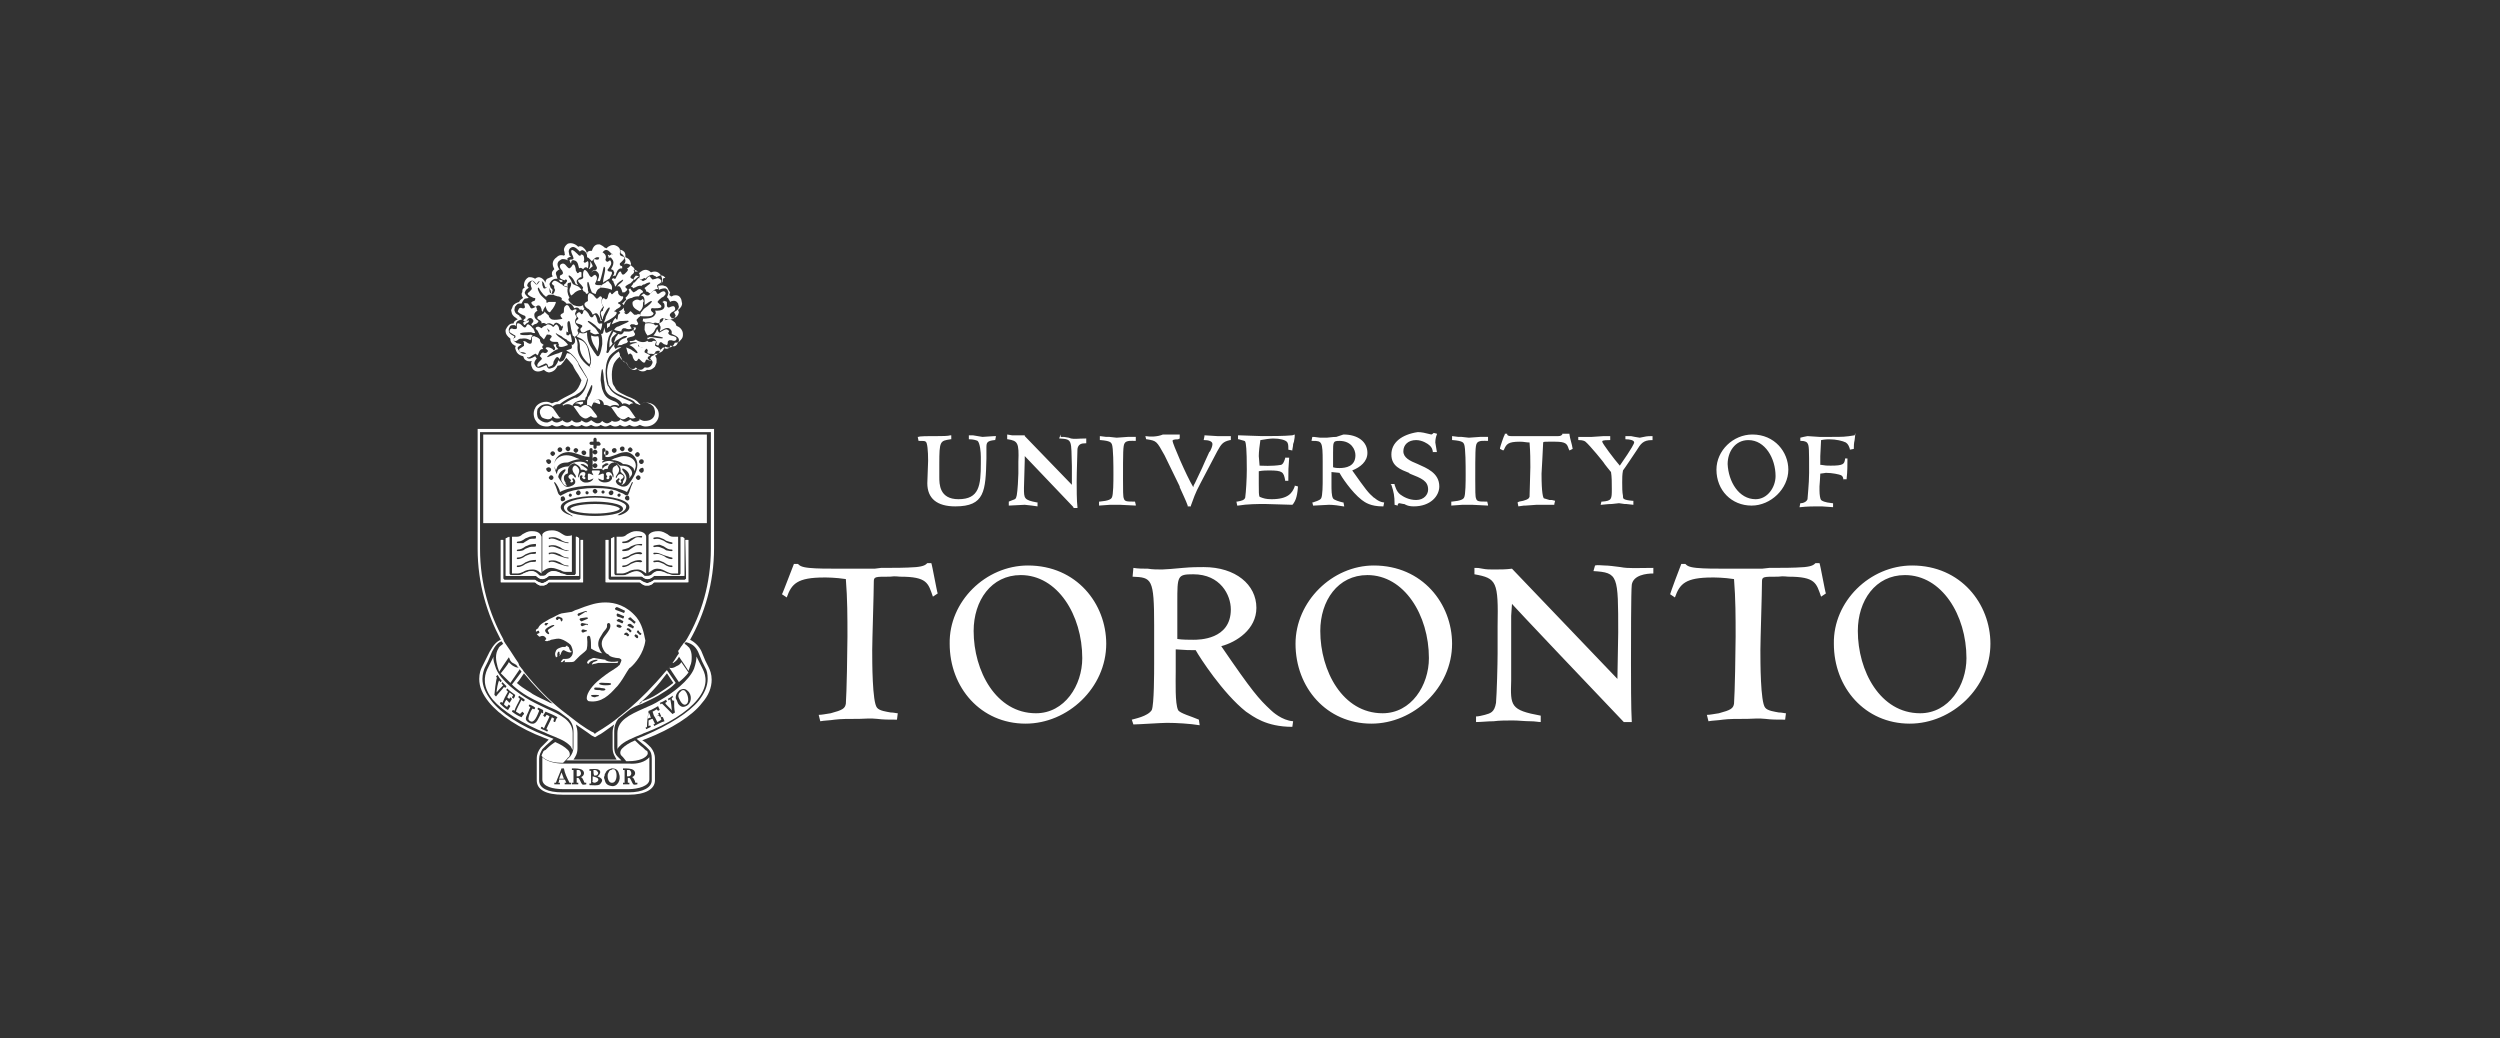 <?xml version="1.0" encoding="utf-8"?>
<!-- Generator: Adobe Illustrator 26.0.2, SVG Export Plug-In . SVG Version: 6.00 Build 0)  -->
<svg version="1.1" id="Layer_1" xmlns="http://www.w3.org/2000/svg" xmlns:xlink="http://www.w3.org/1999/xlink" x="0px" y="0px"
	 width="313px" height="130px" viewBox="0 0 313 130" style="enable-background:new 0 0 313 130;" xml:space="preserve">
<rect x="0" y="0" width="313" height="130" fill="#333333" stroke="none"/>
<style type="text/css">
	.st0{display:none;fill:none;}
	.st1{fill:#FFFFFF;}
	.st2{fill-rule:evenodd;clip-rule:evenodd;fill:#FFFFFF;}
</style>
<rect x="56.8" y="20.8" class="st0" width="49.5" height="89.2"/>
<g>
	<path id="University_of_Toronto_Mark_Stacked_1_" class="st1" d="M239.4,70.8c6.1,0,9.8,4.8,9.8,9.8c0,5.5-4.8,10-10.1,10
		c-5.6,0-9.5-4.5-9.5-10C229.5,75.3,234.1,70.8,239.4,70.8 M240.4,89.3c3.6,0,5.8-3.5,5.8-6.9c0-5.4-3.1-10.4-7.7-10.4
		c-3.7,0-5.9,3.2-5.9,7C232.6,84,235.4,89.3,240.4,89.3z M220.6,71.2h-4.1c-1.8,0-3.1,0-4.1-0.1c-1-0.1-1.2-0.3-1.4-0.5h-0.5
		c-0.1,0.2-1.4,3.7-1.4,3.8l0.6,0.4c0.6-1.7,1.3-2.5,4.7-2.5c0.3,0,1.4,0,2.7,0.2c0.2,2.5,0.2,4.8,0.2,7.2c0,1.5-0.1,7.2-0.2,8.4
		c-0.1,0.6-0.4,0.8-1.9,1.2c-0.7,0.1-1.1,0.2-1.5,0.2l0.2,0.8c0.5-0.1,1.2-0.1,1.8-0.2c0.8-0.1,1.7-0.1,3.1-0.1c0.5,0,1.4-0.1,2.2,0
		c0.8,0.1,1.5,0.1,2.5,0.1l0.1-0.8c-0.2,0-0.5-0.1-0.9-0.1c-0.5-0.1-1.4-0.2-1.7-0.6c-0.6-0.7-0.6-5.8-0.6-7.2
		c0-1.2,0.2-7.2,0.2-8.6c0-0.6,0.2-0.6,1.9-0.6h0.1c0.8-0.1,1,0,1.3,0c3.4,0,3.5,0.8,4.1,2.5l0.6-0.4c-0.1-0.2-0.7-3.6-0.8-3.8h-0.5
		c-0.2,0.2-0.4,0.4-1.4,0.5c-1.3,0.1-2.8,0.1-4.4,0.1L220.6,71.2L220.6,71.2z M189.3,71.2c-0.8,0.1-1.4,0.1-2.3,0.1
		c-0.5,0-0.9,0-1.4-0.1c-0.5-0.1-0.5-0.1-1-0.1v0.8c2.8,0.5,3,0.9,2.9,6.5v3.4c0,1.3-0.1,5.1-0.2,6.2c-0.2,1.2-0.7,1.3-1.4,1.5
		c-0.4,0.1-0.8,0.2-1.1,0.2v0.7c0.7,0,1.4-0.1,2.2-0.1c0.7-0.1,1.7-0.1,2.4-0.1c0.7,0,1.5,0.1,2.2,0.1c0.6,0,1,0.1,1.3,0.1v-0.8
		c-3.8-0.7-3.8-1.2-3.7-4.4v-8.1l0.1-1.5c0,0,0,0.1,14,14.8h1c-0.1-1.6-0.1-5.6-0.1-7.4c0-2.5,0-9,0.1-9.8c0.2-1.2,1.8-1.4,2.7-1.4
		v-0.7c-2,0-3.1,0.1-4.1-0.1c-0.8-0.1-1.5-0.2-2-0.2c-0.4,0-0.9-0.1-1.2,0l-0.2,0.7c3.1,0.2,3.1,0.5,3.1,7.7c0,0.8-0.1,5.1-0.1,5.8
		L189.3,71.2z M172,70.8c6.1,0,9.8,4.8,9.8,9.8c0,5.5-4.8,10-10.1,10c-5.6,0-9.5-4.5-9.5-10C162.2,75.3,166.8,70.8,172,70.8z
		 M173.1,89.3c3.6,0,5.8-3.5,5.8-6.9c0-5.4-3.1-10.4-7.7-10.4c-3.7,0-5.9,3.2-5.9,7C165.3,84,168.1,89.3,173.1,89.3z M141.9,71.1
		c0.6,0.1,1.2,0.1,1.8,0.1c0.6,0.1,1.2,0.1,1.8,0.1c0.4,0,1.5-0.1,2.6-0.2c1.1-0.1,1.9-0.1,2.6-0.1c4,0,6.6,2.2,6.6,5.1
		c0,2.7-2.5,4.3-4.4,4.8c3.9,5.7,4.7,6.6,6.2,8c0.2,0.2,1.4,1.3,2.8,1.4l-0.1,0.7c-3.3,0-4.9-1.3-5.8-1.9c-2.9-2.3-5.8-6.8-6.3-7.7
		c-0.8,0-1.2,0-2.5-0.1v2.8c0,1.2-0.1,4,0.3,4.8c0.2,0.4,1.7,0.8,2.6,1.2l0.1,0.7c-1.2-0.2-2.9-0.3-4.1-0.3c-0.7,0-3.6,0.2-4.2,0.2
		l-0.2-0.6c0.3-0.1,2-0.4,2.5-1.2c0.3-0.7,0.3-4.7,0.3-6v-4.6c0-5.9-0.3-6-2.7-6.1L141.9,71.1z M147.4,80c0.6,0.1,1.5,0.1,2,0.1
		c0.7,0,4.7,0,4.7-3.8c0-1.8-1.3-4.4-4.7-4.4c-2,0-2,0.2-2,3.5L147.4,80z M128.7,70.8c6.1,0,9.8,4.8,9.8,9.8c0,5.5-4.8,10-10.1,10
		c-5.6,0-9.5-4.5-9.5-10C118.8,75.3,123.4,70.8,128.7,70.8z M129.7,89.3c3.6,0,5.8-3.5,5.8-6.9c0-5.4-3.1-10.4-7.7-10.4
		c-3.7,0-5.9,3.2-5.9,7C121.9,84,124.7,89.3,129.7,89.3z M109.5,71.2h-4.1c-1.8,0-3.1,0-4.1-0.1c-1-0.1-1.2-0.3-1.4-0.5h-0.5
		c-0.1,0.2-1.4,3.7-1.5,3.8l0.6,0.4c0.6-1.7,1.3-2.5,4.7-2.5c0.3,0,1.4,0,2.7,0.2c0.2,2.5,0.2,4.8,0.2,7.2c0,1.5-0.1,7.2-0.2,8.4
		c-0.1,0.6-0.4,0.8-1.9,1.2c-0.7,0.1-1.1,0.2-1.5,0.2l0.2,0.8c0.5-0.1,1.2-0.1,1.8-0.2c0.8-0.1,1.7-0.1,3.1-0.1c0.5,0,1.4-0.1,2.2,0
		c0.8,0.1,1.5,0.1,2.5,0.1l0.1-0.8c-0.2,0-0.5-0.1-0.9-0.1c-0.5-0.1-1.4-0.2-1.7-0.6c-0.6-0.7-0.6-5.8-0.6-7.2
		c0-1.2,0.2-7.2,0.2-8.6c0-0.6,0.2-0.6,1.9-0.6h0.1c0.8-0.1,1,0,1.3,0c3.4,0,3.5,0.8,4.1,2.5l0.6-0.4c-0.1-0.2-0.7-3.6-0.8-3.8h-0.5
		c-0.2,0.2-0.4,0.4-1.4,0.5c-1.3,0.1-2.8,0.1-4.4,0.1L109.5,71.2L109.5,71.2z M232.2,54.5c-1.2,0.2-1.5,0.2-2.9,0.2h-1.5l-1.5-0.1
		l-0.5,0.1l-0.4,0.1v0.1v0.3h0.1c0.4,0,0.7,0.1,0.8,0.3c0.2,0.3,0.2,0.7,0.2,3.7c0,1.4-0.2,3-0.2,3.3c-0.1,0.3-0.5,0.5-0.8,0.5h-0.1
		l-0.1,0.5h0.1c0.8-0.1,1.8-0.1,2-0.1h0.7l1.4,0.1v-0.1v-0.4h-0.1c-1-0.1-1.3-0.3-1.4-0.4s-0.2-0.6-0.2-1.2c0-0.2,0-0.3,0-0.5
		c0,0,0.1-1.3,0.1-1.6c0.1,0,0.7-0.1,0.7-0.1c0.8,0,1.7,0.2,1.9,0.3c0.2,0.1,0.3,0.3,0.3,0.7V60h0.4v-0.1c0.1-0.8,0.1-1.8,0.1-2.4
		v-0.1H231v0.1c-0.1,0.6-0.2,0.8-1.8,0.8c-0.5,0-0.6,0-1.2-0.1c0,0,0,0-0.1,0c0-0.2,0-0.3,0-0.5c0-0.2,0-0.4,0-0.6
		c0,0,0.1-1.8,0.1-2c0.5-0.1,0.9-0.1,1-0.1c0.9,0,1.7,0.2,2.1,0.4c0.3,0.2,0.4,0.5,0.5,0.8v0.1l0.5-0.1v-0.1c0-0.2,0-0.6,0.1-1
		l0.1-0.9L232.2,54.5z M219.4,54.4c2.8,0,4.5,2.2,4.5,4.4c0,2.4-2.2,4.5-4.6,4.5c-2.5,0-4.4-1.9-4.4-4.5
		C214.9,56.4,217,54.4,219.4,54.4z M219.8,62.5c1.5,0,2.5-1.5,2.5-2.9c0-2.2-1.3-4.5-3.4-4.5c-1.7,0-2.6,1.5-2.6,3
		C216.4,60.3,217.7,62.5,219.8,62.5z M203.5,54.6V55h0.1c0.4,0,1,0.1,1,0.4c0,0.1-0.2,0.6-1.8,2.9c-0.7-0.8-2.2-2.8-2.2-3
		c0-0.1,0-0.2,0.9-0.2h0.1v-0.5h-0.8l-1.5,0.1h-1.7v0.1v0.3h0.1c0.4,0,0.7,0.1,0.8,0.2c0.5,0.4,2.4,2.7,2.4,2.8c0,0,0.7,0.9,0.8,1
		c0.1,0.6,0.1,1.3,0.1,2.1c0,1.3,0,1.5-1.2,1.6h-0.1l-0.1,0.4h0.1c0.2,0,0.7-0.1,1.3-0.1l0.9-0.1l0.7,0.1h0.2l0.9,0.1v-0.1v-0.4
		h-0.1c-1.2-0.1-1.2-0.3-1.2-0.5v-0.1c-0.1-0.5-0.1-1.1-0.1-1.7c0-0.5,0-1,0.1-1.5c0.1-0.1,1.7-2.5,1.7-2.5c0.5-0.8,0.8-1.3,1.9-1.3
		h0.1v-0.5h-0.1c-0.2,0-0.6,0-1,0.1l-0.5,0.1l-0.6-0.1l-0.5-0.1h-0.6h-0.1H203.5L203.5,54.6z M195.9,54.3h-0.3v0.1
		c-0.1,0.1-0.2,0.2-0.5,0.2h-1.7H191h-1.8c-0.5,0-0.5-0.2-0.5-0.2v-0.1h-0.3v0.1c-0.1,0.1-0.6,1.6-0.6,1.7v0.1l0.4,0.2l0.1-0.1
		c0.3-0.7,0.5-1,2-1c0.5,0,0.8,0.1,1.2,0.1c0.1,1.2,0.1,2.3,0.1,3.1c0,0.8-0.1,3.1-0.1,3.7c-0.1,0.2-0.1,0.3-0.8,0.5l-0.5,0.1
		l-0.2,0.1l0.1,0.5l0.7-0.1h0.2l1.4-0.1h0.2h0.8h0.6h0.6v-0.1l0.1-0.4l-0.4-0.1H194c-0.4-0.1-0.6-0.2-0.7-0.2
		c-0.1-0.1-0.3-0.6-0.3-3.1l0.1-1.8l0.1-2c0-0.2,0-0.2,0.8-0.2h0.1h0.5h0.1c1.4,0,1.5,0.3,1.7,0.9l0.1,0.2l0.4-0.2l-0.1-0.5
		c-0.2-0.7-0.3-1.2-0.3-1.3v-0.1L195.9,54.3L195.9,54.3z M181.8,54.6v0.5h0.1c1.2,0.1,1.3,0.3,1.4,0.5c0.2,0.4,0.2,2.8,0.2,3.7v0.2
		c0,0.7,0,2.5-0.2,2.8c-0.1,0.2-0.4,0.4-1.5,0.5h-0.1v0.5l1.4-0.1h1.2l2,0.1v-0.1l-0.1-0.4h-0.1c-0.9,0-1.2,0-1.3-0.4
		c-0.1-0.2-0.1-1-0.1-2.4c0-3.3,0-4.2,0.2-4.5c0.2-0.4,1-0.3,1.3-0.3h0.1v-0.5h-1l-1.4,0.1l-0.9-0.1h-0.4L181.8,54.6l-0.1-0.1
		L181.8,54.6L181.8,54.6z M174.2,56.9c0,1.5,1.2,1.9,2.2,2.3l0.1,0.1c1.5,0.6,2.3,0.9,2.3,2c0,0.6-0.5,1.3-1.5,1.3
		c-0.9,0-1.6-0.4-2-0.7c-0.5-0.4-0.6-1-0.7-1.2v-0.1h-0.5l0.1,0.1c0.3,0.9,0.4,1.4,0.4,2.4v0.1l0.4,0.1v-0.1c0-0.1,0.1-0.2,0.2-0.2
		c0.1,0,0.4,0.1,0.5,0.1h0.1l0.2,0.1c0.2,0.1,0.5,0.2,1,0.2c2.1,0,3.2-1.3,3.2-2.5c0-1.7-1.6-2.3-2.7-2.8c-1-0.4-1.8-0.8-1.8-1.6
		c0-0.8,0.6-1.4,1.6-1.4c0.8,0,1.5,0.5,1.6,0.6c0.4,0.3,0.5,0.7,0.5,1v-0.1h0.1h0.4l-0.2-1.2c0-0.4,0.1-0.8,0.2-1v-0.1l-0.4-0.1
		c0,0-0.2,0.2-0.3,0.2c-0.8-0.2-1.2-0.3-1.7-0.3C175.5,54.4,174.2,55.4,174.2,56.9z M168.2,54.4c1.8,0,3,0.9,3,2.3
		c0,1.1-0.9,1.8-1.9,2.2c1.7,2.4,2,2.8,2.7,3.4c0.1,0,0.5,0.5,1.2,0.6h0.1l-0.1,0.5h-0.1c-1.5,0-2.2-0.5-2.6-0.8
		c-1.3-1-2.6-3-2.8-3.4c-0.1,0-0.9-0.1-1-0.1c0,0.2,0,1.2,0,1.2s0,0.3,0,0.4c0,0.6,0,1.4,0.2,1.7c0.1,0.2,0.8,0.4,1.2,0.5h0.1
		l0.1,0.5h-0.1c-0.5-0.1-1.3-0.2-1.8-0.2c-0.3,0-1.6,0.1-1.9,0.1h-0.1l-0.1-0.4h0.1c0.2-0.1,0.8-0.2,1-0.5c0.2-0.3,0.2-1.8,0.2-2.4
		v-0.2v-2c0-2.5-0.1-2.6-1.2-2.6h-0.2l0.1-0.5h0.2l0.8,0.1h0.8c0.2,0,0.7-0.1,1.2-0.1l0,0l0,0L168.2,54.4z M166.9,58.5
		c0.3,0.1,0.6,0.1,0.8,0.1c0.8,0,2-0.2,2-1.6c0-0.7-0.5-1.8-2-1.8c-0.8,0-0.8,0.1-0.8,1.5C166.9,56.5,166.9,58.3,166.9,58.5z
		 M161.8,54.5c-1,0.1-2.7,0.1-3.8,0.1c-0.7,0-2.3-0.1-2.9-0.1H155V55h0.1c0.7,0.2,0.8,0.2,0.8,0.3c0.1,0.2,0.2,0.9,0.2,3.5
		c0,1.1-0.1,2.8-0.2,3.5c-0.1,0.3-0.4,0.4-1,0.5h-0.1l0.1,0.5h0.1c1.2-0.2,2.5-0.2,3.4-0.2l3.4,0.1l0.1-0.1c0.2-0.3,0.5-0.7,0.6-2.1
		v-0.1l-0.4-0.1v0.1c-0.3,0.8-0.8,1.6-2.9,1.6c-0.7,0-1-0.1-1.5-0.3c-0.1-0.2-0.1-0.6-0.1-1.6c0,0,0-1.3,0-1.6
		c0.5-0.1,1-0.1,1.3-0.1c1.7,0,1.8,0.2,2,1.2v0.1h0.4V60c0-1.2,0-1.4,0.1-2.6v-0.1h-0.5v0.1c-0.2,0.6-0.3,0.7-0.5,0.8
		c-1.2,0.2-2.4,0.1-2.7,0.1c0-0.1-0.1-1.2-0.1-1.2c0-0.5,0.1-1.4,0.2-2c0.5-0.1,1.3-0.2,1.6-0.2c0.9,0,1.5,0.2,1.7,0.4
		c0.2,0.2,0.2,0.5,0.2,0.9v0.1l0.5,0.1v-0.1c0-0.1,0.1-0.4,0.1-0.7l0.1-0.3c0.1-0.5,0.1-0.6,0.1-0.8v-0.1L161.8,54.5z M143.4,54.6
		l0.1,0.4h0.1c1.2,0.2,1.2,0.2,2.2,2l1.9,3.9V61c0.3,0.7,0.8,1.7,1,2.3v0.1h0.4v-0.1c0.3-0.8,0.5-1.5,1.2-2.8l2.1-4
		c0.5-0.9,0.7-1.2,1.6-1.4h0.1v-0.5h-0.1c-0.5,0-1,0-1.6,0l-1.6-0.1v0.1l-0.1,0.5h0.1c0.4,0,1,0.1,1,0.5c0,0.3-0.2,0.7-0.3,0.9
		l-0.1,0.1c-0.4,0.9-0.7,1.5-0.9,2l-0.9,1.9c0,0-0.2,0.3-0.2,0.5c-0.9-1.5-2.6-5.5-2.6-5.8c0-0.1,0.1-0.2,0.7-0.2l0.2-0.1v-0.5h-1.3
		h-0.8C144.9,54.7,144,54.7,143.4,54.6h-0.1H143.4z M137.7,54.6v0.5h0.1c1.2,0.1,1.3,0.3,1.4,0.5c0.2,0.4,0.2,2.8,0.2,3.7v0.2
		c0,0.7,0,2.5-0.2,2.8c-0.1,0.2-0.4,0.4-1.5,0.5h-0.1v0.5l1.4-0.1h1.2l2,0.1v-0.1l-0.1-0.4h-0.1c-0.9,0-1.2,0-1.3-0.4
		c-0.1-0.2-0.1-1-0.1-2.4c0-3.3,0-4.2,0.2-4.5c0.2-0.4,1-0.3,1.3-0.3h0.1v-0.5h-1l-1.4,0.1l-0.9-0.1h-0.4L137.7,54.6L137.7,54.6
		L137.7,54.6L137.7,54.6z M132.8,54.4L132.8,54.4L132.8,54.4l-0.2,0.5h0.1c1.6,0.1,1.4,0.2,1.5,3.5c0,0,0,2,0,2.3
		c-0.2-0.2-5.9-6.1-5.9-6.1v-0.1h-0.9h-0.6h-0.1l-0.6-0.1v0.1V55h0.1c1.2,0.2,1.4,0.4,1.3,2.8v1.5c0,0.5-0.1,2.2-0.2,2.7
		c-0.1,0.5-0.2,0.5-0.5,0.6l-0.5,0.2v0.1v0.4l2-0.1l0.9,0.1l0.7,0.1v-0.1v-0.4h-0.1c-1.6-0.3-1.6-0.5-1.6-1.8l0.1-3.5
		c0,0,0-0.3,0-0.5c0.3,0.3,6.1,6.4,6.1,6.4v0.1h0.5v-0.1c-0.1-0.7-0.1-2.5-0.1-3.2c0-1.2,0.1-3.8,0.1-4.1c0.1-0.6,0.5-0.7,1-0.7h0.1
		v-0.6h-0.1c-0.9,0-1.4,0.1-1.8,0l-0.3-0.1l-0.6-0.1H132.8z M117.4,54.6h-0.5c-0.6,0-1.8,0-1.9,0.1h-0.1l0.1,0.5h0.1
		c0.5,0,0.7,0,0.8,0.1c0.2,0.1,0.3,1.1,0.3,2.4l-0.1,2.8c0,1.9,1.2,2.9,3.5,2.9c3.7,0,3.8-1.9,3.9-6v-1.2V56c0-0.6,0.1-0.8,1-0.9
		h0.1l0.1-0.5h-0.2l-1.5,0.1l-1.2-0.2h-0.5v0.1v0.4h0.1c0.4,0,0.8,0.1,1,0.2c0.3,0.3,0.4,1.4,0.4,2v0.8c0,2.8-0.2,4.5-2.8,4.5
		c-2.4,0-2.4-1.9-2.4-2.8v-1.6c0-2.9,0.1-2.9,1.4-3.1h0.1v-0.5h-0.1C118.7,54.6,117.9,54.6,117.4,54.6z"/>
	<g>
		<g>
			<g>
				<path class="st1" d="M64.8,40c-0.3,0.1-0.5,0.3-0.5,0.5c-0.2,0-0.4,0-0.6,0.2c-0.2,0.2-0.3,0.4-0.4,0.6v0.2
					c0,0.3,0.2,0.6,0.6,0.9c0,0.1,0,0.1,0,0.1c0,0.2,0.1,0.4,0.3,0.6c0.2,0.1,0.2,0.2,0.4,0.2c-0.1,0.1-0.1,0.3-0.1,0.3l0.1,0.3
					c0.1,0.3,0.4,0.6,0.9,0.7c0.1,0.2,0.1,0.3,0.2,0.4c0.2,0.2,0.5,0.3,0.9,0.2c-0.1,0.1-0.1,0.2-0.1,0.4s0.1,0.4,0.2,0.6
					c0.4,0.5,1,0.3,1.4,0.1c0.2,0.2,0.5,0.4,0.8,0.3c0.5-0.1,0.8-0.5,0.9-0.8c0.1,0,0.4-0.1,0.4-0.1l0.1-0.1
					c0.2-0.2,0.4-0.5,0.6-0.8c0.4,0.4,0.7,0.8,0.8,0.9c0.1,0.2,0.2,0.5,0.7,1.2c0,0,0.3,0.5,0.4,0.7c-0.2,0.7-0.5,1.2-0.9,1.5
					l-0.3,0.2c-0.6,0.3-1.4,0.7-1.8,1l0,0c-0.3,0-0.5,0.1-0.7,0.2c-0.2-0.1-0.5-0.2-0.7-0.2c-0.8,0-1.3,0.5-1.4,0.8
					c-0.3,0.5-0.2,1.2,0.1,1.6c0.3,0.5,0.8,0.7,1.4,0.7c0.2,0,0.5-0.1,0.6-0.2c0.2,0.1,0.4,0.2,0.6,0.2c0.2,0,0.5-0.1,0.7-0.2
					c0.2,0.1,0.4,0.2,0.6,0.2c0.2,0,0.4-0.1,0.6-0.2c0.2,0.1,0.4,0.2,0.6,0.2c0.3,0,0.5-0.1,0.6-0.2c0.2,0.1,0.4,0.2,0.6,0.2
					c0.2,0,0.4-0.1,0.6-0.2c0.2,0.1,0.4,0.2,0.6,0.2c0.3,0,0.5-0.1,0.6-0.2c0.2,0.1,0.4,0.2,0.6,0.2s0.4-0.1,0.6-0.2
					c0.2,0.1,0.4,0.2,0.6,0.2c0.3,0,0.5-0.1,0.6-0.2c0.2,0.1,0.4,0.2,0.6,0.2s0.4-0.1,0.6-0.2c0.2,0.1,0.4,0.2,0.6,0.2
					c0.3,0,0.5-0.1,0.7-0.2c0.2,0.1,0.5,0.2,0.7,0.2c0.7,0,1.2-0.3,1.5-0.8c0.3-0.5,0.2-1.2-0.1-1.5c-0.3-0.5-0.8-0.7-1.4-0.7
					c-0.2,0-0.4,0.1-0.6,0.2c-0.1,0-0.2-0.1-0.2-0.1c-0.3-0.4-0.7-0.6-1.5-0.9l-0.2-0.1c-0.9-0.4-1.2-0.7-1.3-1l-0.2-0.3
					c-0.1-0.1-0.2-0.6-0.2-1.3c0-0.5,0.1-1.2,0.4-1.6c0.2-0.3,0.4-0.5,0.7-0.7c0.1,0.3,0.2,0.5,0.3,0.6l0,0l0.1,0.1l0.4,0.2
					l-0.1-0.1c0.2,0.4,0.4,0.8,0.9,0.9c0.2,0.1,0.3-0.1,0.5-0.1c0.2,0.2,0.4,0.3,0.7,0.3c0.3,0,0.5-0.2,0.5-0.2
					c0.5,0.1,0.8-0.2,1-0.4l0.2-0.5V45c0-0.2-0.1-0.3-0.2-0.5c0.1,0,0.1,0,0.1,0c0.2-0.1,0.2-0.2,0.3-0.3c0.5-0.1,0.6-0.3,0.7-0.5
					c0,0,0.1-0.1,0.1-0.2c0,0,0,0,0.1-0.1c0.2,0.1,0.5,0.2,0.8,0c0.2-0.1,0.3-0.3,0.4-0.5c0.2,0,0.5,0,0.6-0.2
					c0.2-0.2,0.4-0.4,0.4-0.7v-0.2c0-0.3-0.2-0.8-0.8-1c-0.1-0.2-0.1-0.4-0.3-0.5c-0.4-0.4-0.8-0.3-1.2-0.2c0.1-0.1,0.2-0.2,0.2-0.3
					c0.4,0.1,1.2,0.2,1.5-0.4l0.1-0.3c0-0.1-0.1-0.2-0.1-0.3c0.4-0.3,0.5-0.6,0.5-0.8l-0.1-0.5c-0.2-0.5-0.5-0.6-1-0.5
					C84,37.2,84,37.1,83.9,37c0,0-0.1,0-0.1-0.1c0.1-0.2,0.1-0.3,0.1-0.3l-0.2-0.3c-0.1-0.3-0.3-0.5-0.5-0.5c-0.2-0.1-0.4-0.1-0.7,0
					c0.2-0.2,0.4-0.4,0.4-0.6v-0.2l0,0c0-0.2-0.1-0.4-0.2-0.6c-0.3-0.4-0.7-0.5-1.2-0.3c-0.1-0.1-0.2-0.2-0.5-0.3
					c-0.4-0.1-0.8,0.2-1,0.4c-0.1-0.1-0.2-0.2-0.2-0.2h-0.1c0,0-0.1,0-0.2,0c0-0.2-0.1-0.5-0.3-0.6c-0.2-0.2-0.5-0.4-0.8-0.4
					c-0.1,0-0.2,0.1-0.3,0.1c0.2-0.2,0.2-0.4,0.2-0.5l-0.1-0.4c-0.2-0.3-0.3-0.4-0.5-0.5l0,0c0-0.8-0.5-0.9-0.7-1
					c-0.4-0.1-0.8,0.1-1.1,0.4c-0.1-0.1-0.2-0.1-0.2-0.1c-0.2-0.2-0.4-0.3-0.6-0.4c-0.7-0.1-0.9,0.5-1,0.8c-0.2,0-0.3,0-0.5,0.1
					c0,0-0.1,0.2-0.2,0.2c0.2,0.1,0.2,0.1,0.1,0.1c-0.1-0.6-0.5-0.8-0.6-0.9c-0.2-0.1-0.4-0.1-0.5,0c-0.5-0.5-1-0.5-1.3-0.4l0,0
					c-0.3,0.2-0.5,0.5-0.5,0.8c0,0,0.1,0.3,0.1,0.5c0.1,0.1-0.1,0.2-0.1,0.2c-0.3-0.1-0.6-0.1-0.9,0.2c-0.3,0.2-0.5,0.5-0.5,0.8
					c0,0.3,0.1,0.5,0.2,0.7c-0.2,0.2-0.3,0.3-0.3,0.5v0.2c0,0,0.1,0.2,0.1,0.2c-0.2,0.1-0.5,0.2-0.7,0.3c-0.2,0.2-0.2,0.3-0.2,0.5
					c-0.2-0.4-0.4-0.6-0.8-0.7c-0.2,0-0.4,0.1-0.5,0.2c-0.3-0.2-0.6-0.2-0.8-0.2c-0.2,0.1-0.6,0.4-0.6,1c0,0,0,0.2,0.1,0.3
					c-0.2,0.1-0.3,0.2-0.3,0.4l0,0c0,0,0,0,0,0.1l0,0c0,0.1-0.1,0.2-0.1,0.3l0,0c0,0.2,0.1,0.4,0.2,0.5l0,0
					c-0.1,0.1-0.4,0.2-0.5,0.5c-0.3,0.1-0.6,0.2-0.8,0.5c0,0.1-0.2,0.5-0.2,0.5v0.1l0.1,0.4c0.1,0.2,0.3,0.4,0.5,0.5
					c0,0,0.1,0.1,0.1,0.1C64.8,39.9,64.8,40,64.8,40z M65.1,39.7L65,39.5c-0.3-0.2-0.4-0.2-0.5-0.4c0,0-0.1-0.2-0.1-0.3
					c0-0.1,0.1-0.5,0.1-0.5v0.1c0.2-0.3,0.3-0.4,0.6-0.4h0.2l0.1-0.2c0.1-0.2,0.2-0.3,0.3-0.4l0.5-0.1l-0.2-0.2
					c-0.2-0.2-0.3-0.3-0.3-0.5l0.1-0.2c0.1-0.2,0.2-0.2,0.3-0.3l0.1-0.1L66,35.8c0-0.3,0.2-0.5,0.4-0.6c0.2-0.1,0.4-0.1,0.6,0.2
					l0.2,0.2l0.1-0.2c0.1-0.2,0.2-0.2,0.4-0.2c0.2,0,0.4,0.1,0.5,0.6l0.1,0.2c0,0,0.2-0.1,0.3-0.1c0.1,0.1,0.2,0.2,0.2,0.2l0.1-0.2
					l-0.1-0.3l0,0c0-0.2,0.1-0.2,0.2-0.4c0.2-0.2,0.4-0.3,0.6-0.3h0.2l-0.1-0.3l-0.1-0.3v-0.1c0-0.2,0.1-0.2,0.3-0.4l0.2-0.1
					L70,33.7c-0.1-0.2-0.2-0.4-0.2-0.6s0.1-0.4,0.3-0.5c0.2-0.2,0.4-0.2,0.8-0.1l0.2,0.1L71,32.4c0.1-0.1,0.2-0.2,0.3-0.2l0.2-0.1
					L71.3,32l-0.1-0.5c0-0.2,0.1-0.4,0.3-0.5c0.3-0.2,0.6,0,1,0.4l0.1,0.1l0.1-0.1c0.2-0.1,0.2-0.1,0.4,0c0.2,0.1,0.4,0.3,0.4,0.7
					v0.1l0.2,0.1l0.1,0.1l0.2,0.2l0.1,0.1l0.2-0.2l0.2-0.2c0.2-0.1,0.2-0.1,0.4-0.1l0.2,0.1l0.1-0.2c0.2-0.5,0.4-0.8,0.7-0.8
					c0.2,0,0.3,0.1,0.5,0.3l0.1,0.1h-0.1c0.1,0,0.2,0.1,0.3,0.1l0.2,0.1l0.1-0.2c0.3-0.3,0.5-0.5,0.8-0.4c0.2,0.1,0.5,0.2,0.5,0.7
					v0.2l0.2,0.1c0.2,0.1,0.3,0.2,0.4,0.4l0.1,0.3c0,0.2-0.1,0.3-0.3,0.5l-0.2,0.1l0.1,0.1l0.1,0.5l0.2-0.2c0.2-0.2,0.4-0.2,0.5-0.2
					c0.2,0,0.4,0.1,0.5,0.3c0.2,0.2,0.2,0.3,0.2,0.5l-0.1,0.3l0.3,0.1l0.2-0.1l0.2-0.1l0.1,0.1l0.1-0.1c0.2-0.2,0.5-0.4,0.8-0.4
					c0.2,0.1,0.3,0.2,0.4,0.2l0.1,0.1l0.2-0.1c0.4-0.2,0.7-0.1,0.9,0.2C83,34.8,83,34.9,83,35v0.2c-0.1,0.2-0.2,0.3-0.4,0.5
					l-0.2,0.1l0.1,0.5l0.2-0.1c0.3-0.1,0.5-0.1,0.6-0.1c0.2,0.1,0.3,0.2,0.3,0.3l0.1,0.3c0-0.1-0.1,0.3-0.1,0.3l-0.1,0.2l0.1,0.1
					l0.1,0.1c0,0.1,0.1,0.2,0.1,0.2l0.1,0.2l0.2-0.1c0.4-0.1,0.6,0,0.8,0.3l0.1,0.4c0,0.2-0.2,0.5-0.5,0.6l-0.1,0.1l0.1,0.2l0.1,0.2
					l-0.1,0.2c-0.2,0.4-0.7,0.3-1.2,0.2l-0.2-0.1L83,40.1c-0.1,0.2-0.2,0.2-0.3,0.3l-0.2,0.1l0.1,0.2l0.1,0.2v0.2l-0.1,0.4l0.3-0.2
					c0.5-0.3,0.8-0.3,1-0.1c0.2,0.2,0.2,0.3,0.2,0.4v0.2l0.2,0.1c0.5,0.2,0.7,0.4,0.7,0.7v0.1c-0.1,0.2-0.2,0.3-0.3,0.5
					c-0.2,0.2-0.4,0.2-0.5,0.1H84L84,43.2c-0.1,0.2-0.2,0.3-0.3,0.4c-0.2,0.1-0.4,0.1-0.6-0.1L83,43.5L83,43.5l-0.2,0.2l-0.1,0.1
					l-0.1,0.2c-0.1,0.2-0.2,0.3-0.5,0.3h-0.2L82,44.3c-0.1,0.1-0.1,0.2-0.2,0.2l-0.2,0.1l-0.1,0.1l-0.1,0.2l0.1,0.1
					c0.1,0.1,0.2,0.2,0.2,0.4c0,0.1-0.2,0.4-0.2,0.4c-0.1,0.1-0.3,0.3-0.7,0.2h-0.1l-0.1,0.1c-0.1,0.1-0.2,0.2-0.4,0.2
					c-0.3,0-0.4-0.1-0.5-0.2l-0.1-0.1l-0.1,0.1c-0.1,0.1-0.2,0.1-0.4,0.1c-0.3-0.1-0.5-0.4-0.6-0.7l-0.1-0.1h-0.1l-0.5-0.4
					c-0.1-0.1-0.2-0.2-0.2-0.7l-0.1-0.2L77.5,44c-0.4,0.2-0.7,0.5-1,0.9c-0.4,0.6-0.5,1.3-0.5,1.8c0,0.7,0.2,1.3,0.2,1.5l0.1,0.1
					c0.2,0.3,0.4,0.8,1.5,1.2l0.2,0.1c0.9,0.4,1.3,0.5,1.5,0.8l0.1,0.1l0.5,0.2l0.1-0.1c0.2-0.1,0.4-0.2,0.5-0.2
					c0.5,0,0.8,0.2,1.1,0.5c0.2,0.3,0.3,0.8,0.1,1.2c-0.2,0.4-0.6,0.6-1.2,0.6c-0.2,0-0.4-0.1-0.6-0.2l-0.1-0.1l0.1,0.2
					c-0.2,0.1-0.3,0.2-0.6,0.2c-0.2,0-0.4-0.1-0.5-0.2l-0.1-0.1l-0.1,0.1c-0.2,0.1-0.3,0.2-0.5,0.2c-0.2,0-0.3-0.1-0.5-0.2l-0.1-0.1
					l-0.1,0.1c-0.1,0.1-0.3,0.2-0.6,0.2c-0.2,0-0.4-0.1-0.5-0.2l0.1,0.1l-0.1,0.1c-0.2,0.1-0.3,0.2-0.5,0.2c-0.2,0-0.3-0.1-0.5-0.2
					l-0.1-0.1l-0.1,0.1c-0.1,0.1-0.2,0.2-0.5,0.2c-0.2,0-0.3-0.1-0.5-0.2L74,52.6l-0.1,0.1c-0.2,0.1-0.3,0.2-0.5,0.2
					c-0.2,0-0.3-0.1-0.5-0.2l-0.1-0.1v0.1c-0.1,0.1-0.3,0.2-0.6,0.2c-0.2,0-0.4-0.1-0.5-0.2l-0.1-0.1l-0.1,0.1
					c-0.1,0.1-0.3,0.2-0.5,0.2s-0.3-0.1-0.5-0.2l-0.1-0.1l-0.1,0.1c-0.2,0.1-0.4,0.2-0.6,0.2c-0.2,0-0.4-0.1-0.5-0.2l-0.1-0.1
					l-0.1,0.1c-0.2,0.1-0.4,0.2-0.5,0.2c-0.5,0-0.8-0.2-1.1-0.5c-0.2-0.3-0.2-0.8-0.1-1.2c0.2-0.2,0.4-0.6,1.2-0.6
					c0.2,0,0.4,0.1,0.6,0.2l0.1,0.1l0.1-0.1c0.2-0.1,0.3-0.2,0.6-0.2h0.2l0.1-0.1c0.5-0.4,1.3-0.8,1.8-1l0.3-0.2
					c0.6-0.3,1-0.9,1.2-1.8v-0.1L73,46.6c-0.4-0.6-0.6-0.9-0.6-1.1c-0.1-0.2-0.5-0.8-1-1.2L71,44.2l-0.1,0.2
					c-0.2,0.6-0.4,0.8-0.5,0.8c0,0-0.2,0.1-0.3,0.1c-0.1-0.1-0.2-0.2-0.2-0.2l-0.1,0.3c-0.2,0.3-0.3,0.6-0.8,0.7
					c-0.2,0.1-0.4,0.1-0.5-0.2l-0.1-0.2l-0.2,0.1c-0.5,0.2-0.8,0.4-1.1,0.1c-0.1-0.2-0.2-0.3-0.2-0.4c0-0.2,0.1-0.4,0.3-0.6
					l-0.2-0.3c-0.5,0.3-0.8,0.4-1,0.2C66,44.7,66,44.6,66,44.5l-0.1-0.2h-0.2c-0.4,0-0.6-0.2-0.8-0.5c0,0-0.1-0.2-0.1-0.2
					c0-0.1,0.1-0.2,0.1-0.2l0.4-0.3l-0.4-0.1c-0.2,0-0.3-0.1-0.4-0.2c-0.2-0.1-0.2-0.2-0.2-0.4l0.1-0.3l-0.2-0.1
					c-0.4-0.2-0.5-0.4-0.5-0.6v-0.2c0.1-0.2,0.1-0.3,0.2-0.4s0.3-0.1,0.5-0.1l0.2,0.1v-0.2c0-0.2,0.1-0.4,0.4-0.5l0.3-0.1h0.1
					l-0.1-0.1c0,0-0.2-0.2-0.1-0.3C65,39.8,65.1,39.7,65.1,39.7z"/>
			</g>
		</g>
		<path class="st1" d="M72.6,52c0.2,0.2,0.5,0.4,0.7,0.4c0.3,0,0.4-0.2,0.5-0.2c0.1-0.1,0.2-0.1,0.2-0.1c0,0,0.2,0.2,0.5,0.2
			c0.2,0,0.3-0.1,0.3-0.1c-0.1-0.1-0.1-0.1-0.1-0.2L74,51.1c-0.2-0.2-0.5-0.4-0.7-0.4c-0.3,0-0.4,0.2-0.5,0.2
			C72.8,51,72.7,51,72.6,51c0,0-0.2-0.2-0.5-0.2c-0.2,0-0.3,0.1-0.3,0.1c0.1,0.1,0.1,0.1,0.1,0.1L72.6,52z"/>
		<path class="st1" d="M67.7,52c-0.1-0.2-0.2-0.5,0-0.8c0.2-0.3,0.4-0.4,0.8-0.4c0.3,0,0.7,0.2,0.8,0.4l0.7,1
			c0.1,0.1,0.1,0.1,0.2,0.1c-0.1,0.1-0.2,0.1-0.4,0.1c-0.4,0-0.5-0.2-0.5-0.2c-0.1-0.1-0.2-0.1-0.2,0.1c0,0-0.2,0.2-0.5,0.2
			C68,52.4,67.8,52.3,67.7,52z"/>
		<path class="st1" d="M71.5,37c0.2-0.1,0.3-0.2,0.5-0.4c0.3-0.2,0.5-0.3,0.8-0.3c-0.3-0.5-0.6-0.5-0.8-0.6l-0.2-0.1
			c-0.1,0-0.1-0.1-0.1-0.1c-0.1-0.1-0.2-0.2-0.2-0.2c0,0.1,0,0.2,0,0.2v0.2L71.4,36C71.3,36.1,71.2,36.5,71.5,37z"/>
		<path class="st1" d="M75.1,35.6L75.1,35.6C75,35.6,75,35.6,75.1,35.6L75.1,35.6z"/>
		<path class="st1" d="M68.2,39l-0.1,0.2l-0.3,0.2c-0.1,0.1-0.1,0.1-0.2,0.1l0,0c-0.2,0.1-0.3,0.1-0.3,0.2c-0.1,0.2,0.1,0.3,0.3,0.4
			l0.2,0.2c0,0.1,0,0.1,0,0.2c0.2-0.1,0.4-0.1,0.6,0.1c0.1-0.1,0.1-0.1,0.2-0.1c0.3-0.1,0.5,0.1,0.7,0.2c0.1-0.2,0.2-0.3,0.4-0.3
			c0.3,0.1,0.5,0.3,0.6,0.5c0.1-0.1,0.1-0.2,0.2-0.2v-0.1c0-0.1,0-0.2,0.1-0.3c0,0,0.1-0.1,0.2-0.1l0,0c-0.1-0.1-0.2-0.2-0.3-0.3
			C70,40,69.5,40.1,69.1,40c-0.2-0.1-0.4-0.3-0.4-0.5C68.5,39.3,68.3,39.2,68.2,39C68.2,38.9,68.2,38.9,68.2,39z"/>
		<path class="st1" d="M67.4,40.9c-0.1,0-0.2,0-0.3,0.1c-0.1,0.1,0,0.2,0.1,0.3l0.1,0.1l0.1,0.2l0.2,0.4c0.2,0.2,0.4,0.4,0.5,0.5
			l0.6-1c-0.1-0.1-0.2-0.3-0.2-0.5c0-0.1,0-0.2,0.1-0.2c-0.4-0.1-0.6,0.1-0.7,0.2l-0.1,0.1C67.5,40.9,67.4,40.9,67.4,40.9z"/>
		<path class="st1" d="M77.5,39.6C77.5,39.5,77.5,39.5,77.5,39.6c0.2-0.2,0.5-0.5,0.8-0.5c-0.2-0.2-0.2-0.4-0.2-0.6
			c-0.1,0.2-0.4,0.4-0.6,0.5c0.1,0.1,0.1,0.1,0.2,0.2c0,0.1,0,0.1,0,0.1C77.6,39.3,77.5,39.4,77.5,39.6
			C77.5,39.5,77.5,39.5,77.5,39.6z"/>
		<path class="st1" d="M80.1,40.4L80.1,40.4C80,40.3,80,40.3,80.1,40.4L80.1,40.4z"/>
		<path class="st1" d="M78.7,40.2c0.1,0.1-0.5,0.3-0.9,0.5c-0.2,0.1-0.4,0.2-0.5,0.2l0,0c-0.2,0.1-0.3,0.2-0.4,0.4
			c0.2,0.1,0.8,0.2,0.9,0.2v-0.1c0-0.1,0.1-0.2,0.2-0.3h0.3c0.2,0.1,0.5,0.2,0.8,0l-0.1-0.1l-0.1-0.2c0-0.1-0.1-0.1,0-0.1
			c0.1-0.1,0.1,0,0.1-0.1h0.3c0.2,0,0.2,0.1,0.3,0.1c0.1,0,0.1,0,0.1,0c0.1,0,0.2-0.1,0.2-0.2l-0.1-0.2l-0.1-0.2
			c0-0.2,0.2-0.2,0.2-0.3c0.2-0.2,0.4-0.2,0.3-0.4c-0.1-0.1-0.4-0.1-0.5,0h-0.3l-0.2-0.2c-0.1-0.1-0.1-0.1-0.2-0.2
			c-0.1-0.1-0.2,0.1-0.3,0.2c-0.2,0.1-0.2,0.2-0.4,0.1l-0.2-0.2l-0.1-0.1c-0.1-0.1-0.2,0.1-0.6,0.4L77.3,40c-0.1,0-0.2,0-0.2-0.2
			c-0.2,0.1-0.4,0.5-0.5,0.8c0.2-0.1,0.7-0.3,1-0.4C78.2,40.2,78.7,40.1,78.7,40.2z"/>
		<path class="st1" d="M68.7,37.8l-0.2,0.1h-0.2h-0.1v0.1l0.1,0.2l0,0c0,0.3,0.2,0.8,0.5,0.9l0,0c0,0,0.1,0,0.2-0.2
			c0.3-0.3,0.6-0.9,0.6-1.1C69.3,37.8,68.9,37.8,68.7,37.8z"/>
		<path class="st1" d="M83.1,37.7c-0.1,0.1-0.1,0.1-0.2,0.1c0.2,0.1,0.3,0.2,0.3,0.5v0.1c-0.1,0.5-0.7,0.5-1.2,0.5
			c0.1,0.1,0.1,0.2,0.1,0.3c0,0.1,0,0.1-0.1,0.2c-0.2,0.5-1.2,0.5-1.5,0.5c0,0.1,0,0.1,0,0.1c0,0.1,0,0.2-0.1,0.2
			c0.1,0,0.2,0.1,0.3,0.1l0.1,0.1c0.5-0.1,0.8,0,1,0.1c0.1-0.1,0.2-0.1,0.3-0.1c0.3,0.1,0.5,0.1,0.5-0.1v-0.1c0-0.1,0-0.2,0.2-0.3
			c0.1-0.1,0.3-0.1,0.5,0c0.3,0.1,0.7,0.2,0.8,0c0-0.1-0.1-0.2-0.1-0.2c-0.1-0.1-0.2-0.2-0.1-0.4l0.2-0.2c0.4-0.2,0.5-0.3,0.4-0.6
			c-0.1-0.2-0.2-0.2-0.5-0.1c-0.2,0.1-0.4,0.2-0.5-0.1v-0.3c0-0.1,0-0.2,0-0.2c0,0-0.1-0.1-0.3-0.1C83.1,37.6,83.1,37.6,83.1,37.7z"
			/>
		<path class="st1" d="M77.9,38c0.1,0.1,0.2,0.2,0.2,0.2c0.1-0.2,0.1-0.3,0.2-0.4c0.2-0.4,0.7-0.5,0.8-0.5c0.3-0.2,0.6-0.2,0.9-0.2
			c0.1-0.2,0.2-0.4,0.5-0.5c0-0.1,0-0.2-0.2-0.3c-0.2-0.2-0.4-0.1-0.6,0.1c-0.2,0.1-0.3,0.2-0.4,0.2l-0.2-0.2
			c-0.1-0.1-0.2-0.3-0.2-0.3c-0.1,0.1-0.2,0.1-0.2,0.2c0.1,0.1,0.1,0.2,0.1,0.3c0,0.1,0,0.1-0.1,0.2c-0.1,0.2-0.3,0.4-0.4,0.5
			c0.1,0.1,0.1,0.2,0.1,0.3C78.3,37.5,78.2,37.8,77.9,38z"/>
		<path class="st1" d="M76.6,36.3c0.1-0.5-0.1-0.7-0.2-0.8l-0.1-0.1c0-0.1-0.1-0.2-0.2-0.2s-0.2,0.1-0.2,0.1l-0.1,0.1
			c-0.2,0.1-0.6,0.3-0.7,0.6C75.8,36,76.5,36.2,76.6,36.3L76.6,36.3z"/>
		<path class="st1" d="M80.5,37.4l-0.1,0.1l-0.2,0.1c-0.1,0-0.1,0-0.1,0c-0.2-0.1-0.5-0.2-0.9,0.2c-0.1,0.7,0.4,0.9,0.9,1.2
			c0.3-0.3,0.4-0.6,0.4-0.8c0-0.1,0-0.2,0-0.2v-0.1l0.1-0.2C80.5,37.5,80.5,37.4,80.5,37.4z"/>
		<path class="st1" d="M77,41.9c0.1-0.1,0.2-0.1,0.2-0.2c-0.2-0.1-0.3-0.1-0.4-0.2c-0.1,0.2-0.2,0.4-0.3,0.6
			c-0.2,0.3-0.2,0.8-0.2,1.2c0,0.1,0,0.1,0,0.2c0.2-0.2,0.3-0.3,0.4-0.5c-0.2-0.2-0.2-0.6,0-0.8L77,41.9z"/>
		<path class="st1" d="M79.4,41.4c0.1-0.1,0.2-0.2,0.2-0.2s0,0,0-0.1c0-0.1,0-0.1,0-0.1c-0.1,0-0.2,0-0.3,0c0,0.1,0.1,0.1,0.1,0.1
			c0,0.1-0.1,0.2-0.1,0.2c-0.4,0.3-0.8,0.2-1.1,0.2c0,0,0,0-0.1,0c0,0.1-0.1,0.2-0.2,0.3c-0.1,0.1-0.3,0.1-0.5,0
			c-0.1,0.2-0.2,0.3-0.3,0.4L77,42.5c-0.1,0.2-0.1,0.3-0.1,0.4c0.2-0.2,0.3-0.3,0.5-0.4c0,0,0.3-0.2,0.5-0.3
			c0.1-0.1,0.5-0.2,0.6-0.1c0.1,0.1-0.4,0.3-0.5,0.3c-0.2,0.1-0.3,0.2-0.4,0.3c-0.1,0.2-0.2,0.4-0.3,0.6c0.2-0.1,0.3-0.1,0.5-0.1
			l0.2-0.1c0.2-0.1,0.4-0.1,0.5-0.2l0.1-0.1v-0.1c-0.1-0.1-0.1-0.2-0.1-0.2c0-0.1,0-0.1,0.1-0.2l0.3-0.1c0.4-0.1,0.5-0.1,0.6-0.3
			c0,0,0,0,0-0.1c0-0.1-0.1-0.1-0.1-0.2s-0.1-0.1-0.1-0.2c0-0.1,0-0.1,0-0.1L79.4,41.4z"/>
		<path class="st1" d="M82.2,36.6c-0.1-0.1-0.1-0.2-0.2-0.2c-0.2-0.1-0.4,0.2-0.6,0.4C81.3,36.9,81.3,37,81,37l-0.2-0.1
			c-0.1-0.1-0.2-0.2-0.3-0.1c-0.1,0.1-0.2,0.2-0.3,0.3c0.1-0.1,0.3-0.1,0.4,0.1s0.1,0.4,0.1,0.5c0,0,0,0.1,0,0.1c0,0.1,0,0.2,0,0.4
			c0.3-0.2,0.8-0.6,0.9-0.5c0.1,0.1-0.4,0.6-0.9,0.9c-0.1,0.1-0.2,0.2-0.2,0.2c-0.1,0.2-0.2,0.2-0.3,0.4c0,0.1,0,0.2-0.1,0.3
			c0.1,0,0.2,0.1,0.2,0.1h0.2c0.3,0,1.2,0.1,1.3-0.3c0.1-0.1-0.1-0.2-0.2-0.3c-0.1-0.1-0.1-0.2-0.1-0.3c0.1-0.2,0.2-0.1,0.4-0.1
			c0.8,0,0.9-0.1,0.9-0.2c0-0.2-0.1-0.2-0.2-0.3l-0.2-0.2c-0.1-0.1-0.1-0.1,0-0.2c0.1-0.2,0.2-0.2,0.4-0.4c0.1-0.1,0.1-0.1,0.2-0.1
			l0.1-0.1c0.2-0.2,0.3-0.3,0.2-0.5c-0.1-0.1-0.1-0.1-0.1-0.1c-0.2-0.1-0.5,0.1-0.6,0.2l-0.2,0.1C82.3,36.8,82.2,36.7,82.2,36.6z"/>
		<path class="st1" d="M82,40.7c-0.2-0.2-0.6-0.3-1.2-0.2c-0.1,0.2-0.1,0.5-0.1,0.8c0.1,0.3,0.2,0.5,0.3,0.6c0,0.1,0.1,0.1,0.1,0.1
			c0.7-0.2,0.8-0.5,0.9-0.7l0.1-0.2l0.2-0.2l0.1-0.1c0-0.1-0.2-0.1-0.2-0.1C82.1,40.8,82,40.7,82,40.7z"/>
		<path class="st1" d="M76,41.1c0.1,0,0.1-0.1,0.1-0.1c0.1-0.1,0.2-0.1,0.2-0.1c0.1-0.2,0.1-0.4,0.2-0.6c-0.2,0.2-0.5,0.2-0.5,0.2
			C76,40.7,76,40.8,76,41.1C76,41,76,41.1,76,41.1z"/>
		<path class="st1" d="M77.2,39.1L77.2,39.1L77,39C77,39,76.9,39,76.9,39c0-0.1,0-0.1,0.1-0.1l0.2-0.2c0.2-0.1,0.6-0.3,0.5-0.5
			l-0.1-0.1L77.4,38c-0.1-0.1,0.1-0.2,0.2-0.2c0.3-0.2,0.5-0.5,0.4-0.7h-0.2L77.6,37c-0.1-0.1-0.2-0.2-0.2-0.3c0-0.1,0-0.3-0.1-0.3
			c0,0-0.1-0.1-0.5,0.3l-0.1,0.1c-0.1,0.1-0.2,0-0.2-0.1l-0.1-0.1c-0.2,0-0.3,0.5-0.3,0.6l-0.1,0.2c-0.1,0.1-0.2,0.1-0.3,0l-0.1-0.1
			c-0.1,0.1-0.2,0.1-0.2,0.2c-0.1,0.1-0.1,0.2-0.1,0.2c0,0.2,0.1,0.5,0.2,0.6c0.1,0.1,0.1,0.2,0.1,0.2c0,0.1-0.1,0.1-0.1,0.2v0.2
			c-0.1,0-0.1,0-0.2,0.1c-0.1,0.1-0.1,0.2-0.1,0.2c0,0.2,0.2,0.5,0.2,0.8c0.1-0.1,0.1-0.2,0.1-0.3c0.1-0.3,0.6-1.3,0.8-1.2
			s-0.5,1-0.5,1.4c-0.1,0.2-0.1,0.3-0.2,0.5C76.4,40,77.3,39.5,77.2,39.1z"/>
		<path class="st1" d="M72,40.2c0-0.2,0.2-0.4,0.2-0.5c-0.1-0.2-0.2-0.3-0.2-0.4s0.1-0.3,0.2-0.5c-0.1-0.1-0.2-0.1-0.4,0
			c-0.1,0.1-0.2,0.1-0.3,0c0,0-0.1-0.1-0.1-0.1c-0.1-0.2-0.2-0.5-0.4-0.5h-0.1c-0.3,0.2-0.3,0.4-0.3,0.7c0,0.2,0,0.2-0.1,0.3
			l-0.2,0.1c-0.1,0.1-0.1,0.1-0.1,0.1c-0.1,0.2,0.1,0.3,0.2,0.5c0.1,0.1,0.2,0.2,0.2,0.3c0,0-0.2,0.2-0.2,0.3c0,0.1,0,0.2,0,0.2v0.1
			c0.2,0.2,0.3,0.5,0.4,0.8l0.1-0.1l0.2,0.1c0.1,0,0.1,0.1,0.1,0.1c-0.1-0.2-0.1-0.3-0.1-0.5c-0.1-0.7-0.1-0.9,0.1-1
			c0.1-0.1,0.2,0.2,0.3,1c0.1,0.4,0.2,0.7,0.2,0.8c0.1,0.1,0.2,0.1,0.2,0.2c0.2-0.1,0.5-0.3,0.5-0.5v-0.1l0,0
			c-0.1-0.1-0.1-0.2-0.1-0.2c0-0.2,0.1-0.3,0.2-0.3C72.4,40.8,72,40.7,72,40.2z"/>
		<path class="st1" d="M73.8,45.6c0-0.1,0.1-0.2,0.1-0.3c0-0.2-0.1-0.6-0.2-1.2c-0.2-1.3-0.9-1.5-1.2-1.6c0,0,0,0-0.1,0
			c0.1,0.2,0.2,0.5,0.2,0.8c0,0.1,0,0.2,0,0.2C72.6,44.5,73.5,45.4,73.8,45.6z"/>
		<path class="st1" d="M70.3,42.1c0.2,0.2,0.4,0.3,0.6,0.4c0,0,0.1,0,0.1,0.1l0,0c0.3,0.2,0.5,0.3,0.6,0.2v-0.1
			c-0.1-0.7-0.2-0.9-0.2-0.9c-0.1,0-0.1,0.1-0.2,0.2C71.1,41.9,71,42,71,42s-0.1-0.1-0.1-0.2c0.1-0.5-0.2-0.8-0.3-0.9
			c-0.1,0-0.2,0.2-0.2,0.3s-0.1,0.2-0.2,0.2s-0.2-0.1-0.2-0.2c0-0.2-0.1-0.5-0.4-0.6c0,0.1-0.1,0.1-0.1,0.1
			c-0.1,0.1-0.2,0.3-0.3,0.2l-0.1-0.1c-0.1-0.1-0.4-0.2-0.5-0.2c-0.1,0-0.1,0.1-0.2,0.1c-0.1,0.2-0.1,0.3,0.2,0.5l0.2,0.2
			c0,0.2-0.2,0.2-0.2,0.2c-0.1,0.1-0.2,0.1-0.2,0.1c0,0.2,0.1,0.2,0.4,0.2l0.2,0.1c0.2,0.2-0.1,0.3-0.1,0.4c0,0-0.1,0.2-0.1,0.1
			c0.1,0.2,0.3,0.3,0.5,0.3h0.1l0,0c0.1,0,0.2,0,0.2,0c0.2,0,0.3,0,0.3,0.2L70,43.2c0,0-0.1,0.1-0.1,0.1c0.2,0.2,0.5,0.2,1.2-0.1
			c0-0.1-0.2-0.3-0.4-0.5c0,0-0.1,0-0.1-0.1c-0.2-0.1-0.4-0.3-0.6-0.4c0,0-0.5-0.4-0.4-0.5C69.7,41.8,70.3,42.1,70.3,42.1z"/>
		<path class="st1" d="M74,42L74,42c0,0.3,0.1,0.7,0.3,1.1c0,0,0.5,0.8,0.5,0.9c0.1-0.3,0.2-0.8,0.2-1c0-0.1,0-0.2,0-0.2
			c0-0.2,0-0.5-0.1-0.7h-0.1C74.6,42.1,74.5,42.2,74,42z"/>
		<path class="st1" d="M75.5,38.4c-0.1-0.2-0.2-0.5-0.2-0.7c0-0.1,0-0.2,0.1-0.3c0-0.1-0.1-0.3-0.2-0.3c-0.1,0-0.1,0-0.2,0.1
			s-0.2,0.2-0.3,0.2l-0.2-0.2c-0.2-0.3-0.5-0.5-0.7-0.5c-0.2,0.1-0.2,0.3-0.2,0.7c0,0.2,0.1,0.3-0.2,0.4c-0.1,0.1-0.2,0.1-0.2,0.2
			c-0.1,0.2,0.1,0.4,0.2,0.5l0.1,0.1c0.3,0.1,0.6,0.5,0.7,0.8c0.2-0.1,0.4-0.3,0.6-0.1s0.4,0.7,0.4,0.9l0,0c0.1,0,0.2-0.1,0.2,0
			c-0.2-0.2-0.3-0.6-0.3-1c0-0.2,0.1-0.3,0.2-0.5C75.4,38.5,75.5,38.5,75.5,38.4z"/>
		<path class="st1" d="M75.2,41.4c0.2-0.6,0.2-0.9,0.2-0.9h-0.2c-0.1,0-0.2,0.1-0.3-0.1c-0.1-0.1-0.1-0.2-0.1-0.2
			c0-0.2-0.2-0.7-0.3-0.8c-0.1,0-0.2,0.1-0.2,0.2c-0.1,0.1-0.2,0.2-0.3,0.1c-0.1,0-0.1-0.1-0.2-0.2c-0.1-0.3-0.5-0.7-0.6-0.7
			c-0.2,0.1-0.2,0.3-0.2,0.3c0,0.1-0.1,0.2-0.1,0.2c-0.1,0.1-0.2,0-0.2-0.1c-0.1-0.1-0.2-0.2-0.4,0c-0.3,0.2,0,0.5,0,0.5
			c0.1,0.1,0.1,0.1,0.1,0.2s-0.1,0.1-0.1,0.1c-0.1,0.1-0.2,0.2-0.2,0.3c0,0.2,0.2,0.2,0.5,0.3c0.2,0.1,0.3,0.1,0.3,0.2
			c0,0.2-0.1,0.2-0.1,0.2c-0.1,0.1-0.2,0.2-0.1,0.4c0.1,0.2,0.1,0.2,0.2,0.2c0.2,0.1,0.4-0.1,0.6-0.2l0.3-0.1c0.1,0,0.1-0.1,0.1,0
			c0.1,0.1,0,0.1,0,0.1c0,0,0,0.2,0,0.2l0.2,0.1c0.3,0.2,0.5,0.2,0.7,0.1H75c0-0.1-0.1-0.1-0.1-0.2c0,0,0-0.1-0.1-0.1
			c-0.1-0.2-0.2-0.4-0.5-0.6c-0.3-0.3-0.8-0.6-0.7-0.7c0.1-0.1,0.5,0.2,0.9,0.5c0.2,0.2,0.4,0.4,0.4,0.4
			C75.1,41.2,75.2,41.3,75.2,41.4z"/>
		<path class="st1" d="M75.1,50.6L75.1,50.6c0.1-0.2,0-0.3-0.1-0.5C75,50.1,74.9,50,74.8,50c-0.2,0-0.4,0.2-0.5,0.4
			c0.1,0,0.2,0,0.2,0C74.8,50.5,75,50.6,75.1,50.6z"/>
		<path class="st1" d="M78.8,51.2c-0.2-0.2-0.5-0.4-0.7-0.4c-0.3,0-0.4,0.2-0.5,0.2c-0.1,0.1-0.2,0.1-0.2,0.1c0,0-0.2-0.2-0.5-0.2
			c-0.2,0-0.3,0.1-0.4,0.1c0.1,0.1,0.1,0.1,0.1,0.1l0.7,1c0.2,0.2,0.5,0.4,0.7,0.4c0.3,0,0.4-0.2,0.5-0.2c0.1-0.1,0.2-0.1,0.2-0.1
			c0,0,0.2,0.2,0.5,0.2c0.2,0,0.3-0.1,0.4-0.1c-0.1-0.1-0.1-0.1-0.1-0.1C79.5,52.2,78.8,51.2,78.8,51.2z"/>
		<path class="st1" d="M72,50.5c0.1,0,0.1,0,0.1,0c0.3,0,0.5,0.1,0.6,0.2c0.1-0.1,0.2-0.1,0.3-0.2c0-0.1,0-0.2,0-0.2
			C72.8,50.3,72.3,50.3,72,50.5z"/>
		<path class="st1" d="M68.5,44.7c0-0.1,0.4-0.4,0.5-0.5c0.3-0.2,0.5-0.4,0.9-0.5c-0.1-0.1-0.2-0.2-0.2-0.2c0-0.1-0.1-0.1-0.1-0.2
			c0-0.1,0.1-0.2,0.1-0.2c-0.1,0-0.2,0-0.2,0c-0.1,0-0.2,0-0.2,0.1l0.1,0.2c0.1,0.1,0.1,0.2,0.1,0.3c0,0.1-0.1,0.1-0.1,0.1
			c-0.1,0.1-0.2,0-0.2-0.1c-0.2-0.1-0.5-0.3-0.8-0.2l-0.1,0.1l0.1,0.1c0.1,0.1,0.2,0.2,0.2,0.2c0,0.1,0,0.1-0.1,0.2
			c-0.1,0.1-0.2,0.1-0.3,0.1c-0.2-0.1-0.4-0.1-0.5,0.2c-0.2,0.2-0.1,0.2,0,0.3c0.1,0.1,0.2,0.2,0.1,0.3l-0.2,0.2
			c-0.3,0.3-0.4,0.5-0.3,0.7c0.1,0.1,0.5-0.2,0.6-0.2l0.4-0.2c0.2,0,0.3,0.2,0.3,0.3c0.1,0.2,0.1,0.2,0.2,0.1
			c0.4-0.1,0.5-0.3,0.5-0.6c0.1-0.2,0.2-0.4,0.3-0.5c0.1-0.1,0.2-0.1,0.2-0.1c0.2,0.1,0.2,0.2,0.2,0.2c0,0,0,0,0,0.1
			c0.2-0.2,0.3-0.5,0.4-0.9c0,0,0-0.1,0.1-0.1c-0.2,0.1-0.4,0.1-0.5,0.2C69.5,44.3,68.5,44.8,68.5,44.7z"/>
		<path class="st1" d="M68,43.7c0-0.1-0.1-0.1-0.1-0.2v-0.1c0-0.1,0.1-0.2,0.2-0.2c-0.2-0.1-0.2-0.2-0.3-0.2
			c-0.2-0.2-0.2-0.4-0.2-0.5c-0.1-0.1-0.2-0.2-0.4-0.3c0,0,0,0-0.1,0c-0.2-0.2-0.4-0.1-0.5,0c0,0.1,0,0.2,0,0.3c0,0.2,0,0.4-0.1,0.5
			c-0.2,0.1-0.3,0-0.5-0.1c-0.2-0.2-0.4-0.2-0.5-0.2l0.1,0.2v0.4l-0.3,0.2c-0.1,0.1-0.2,0.1-0.3,0.2c0,0.1,0,0.1,0,0.2
			c0.1,0.2,0.2,0.2,0.5,0.2l0.3,0.1l0.1,0.3c0,0.1,0,0.2,0.1,0.2c0.2,0.2,0.6-0.2,0.8-0.3l0.2-0.1c0.1-0.1,0.1,0.1,0.2,0.1l0.1,0.1
			c0-0.1,0.1-0.1,0.1-0.2C67.6,43.7,67.8,43.7,68,43.7z"/>
		<path class="st1" d="M84,42l-0.2-0.1c-0.1-0.1-0.2-0.2-0.1-0.3c0.1-0.1,0.1-0.2-0.1-0.3c-0.2-0.2-0.6,0.1-0.8,0.2
			c-0.2,0.1-0.2,0.2-0.3,0.1c-0.1-0.1-0.1-0.2-0.1-0.2c-0.1-0.1-0.1-0.2-0.1-0.2l-0.1,0.1v0.1c-0.1,0.2-0.2,0.4-0.4,0.6
			c0.5,0.1,1.2,0.2,1.2,0.3c0,0.2-1.2-0.1-1.5-0.1c-0.1,0-0.2,0-0.2,0c-0.1,0.1-0.2,0.1-0.3,0.1c0.1,0.1,0.1,0.2,0.1,0.2l0.2-0.1
			c0.2-0.1,0.5-0.1,0.7,0.1c0.2,0.2,0.2,0.3,0.2,0.4c0,0.1-0.1,0.2-0.1,0.2l0,0c0.1,0.1,0.2,0.1,0.3,0.2c0-0.1,0.1-0.1,0.1-0.2
			l0.1-0.2c0.1-0.1,0.2-0.1,0.4,0.1c0.1,0.1,0.4,0.2,0.5,0.2c0.1-0.1,0.1-0.2,0.1-0.3s0-0.2,0.2-0.3h0.3c0.2,0.1,0.4,0.1,0.5,0
			c0.1-0.1,0.1-0.1,0.1-0.2C84.7,42.2,84.5,42.1,84,42z"/>
		<path class="st1" d="M66.4,42.6L66.4,42.6C66.4,42.6,66.4,42.6,66.4,42.6c0.1-0.1,0.1-0.2,0.1-0.2c0-0.2,0.1-0.3,0.2-0.4
			c-0.1,0-0.2-0.1-0.2-0.1C66,42,65.1,42,65.1,41.8s1-0.2,1.4-0.2c0.2,0.1,0.3,0.1,0.5,0.1l-0.1-0.3l-0.1-0.2c0,0,0-0.1-0.1-0.1l0,0
			c-0.2-0.3-0.5-0.5-0.6-0.5s-0.1,0.1-0.2,0.2c0,0.1-0.1,0.2-0.2,0.2c-0.1,0-0.2-0.1-0.3-0.2c-0.2-0.2-0.4-0.4-0.6-0.3
			c-0.1,0-0.1,0-0.1,0.3c0,0.2,0.1,0.3-0.1,0.4h-0.3c-0.2-0.1-0.3-0.1-0.4,0c0,0-0.1,0.1-0.1,0.2c-0.1,0.2,0.2,0.3,0.5,0.5l0.2,0.1
			c0.1,0.2,0,0.3-0.1,0.3c-0.2,0.2-0.2,0.2-0.1,0.3c0.2,0.2,0.4,0.1,0.6-0.1l0.2-0.1c0.1,0,0.1,0,0.2,0
			C65.9,42.3,66.2,42.5,66.4,42.6z"/>
		<path class="st1" d="M77.8,43.5c-0.4-0.1-0.6,0.1-0.6,0.1c-0.1,0.1-0.2,0.1-0.2,0c0-0.1-0.1-0.1-0.1-0.2c0,0,0,0,0-0.1
			c0-0.1,0.1-0.3,0.2-0.4c-0.4,0.4-0.8,0.9-0.9,1.2c-0.1,0.1-0.2,0.1-0.2,0.1c0,0-0.1-0.1-0.1-0.1v0c0.1-0.2,0.1-0.4,0.1-0.7
			c0-0.4,0.1-0.8,0.2-1.2c0.2-0.4,0.3-0.7,0.5-0.9c-0.2,0.1-0.3,0.2-0.4,0.2c-0.3,0.2-0.4,0.2-0.5,0.1l-0.1-0.4c0-0.1,0-0.1,0-0.2
			c-0.1,0.2-0.1,0.4-0.2,0.7c-0.1,0.1-0.2,0.2-0.2,0.1c-0.1,0-0.1-0.1-0.1-0.1l0,0c0.2,0.4,0.2,0.8,0.2,1.2c0,0.1,0,0.2,0,0.2
			c0,0-0.2,1.4-0.5,1.5c-0.1,0-0.2,0-0.2-0.1l-0.3-0.4l-0.5-0.8c-0.4-0.7-0.4-1.3-0.4-1.6v-0.1c-0.2,0.1-0.5,0.2-0.8,0.1l-0.1-0.1
			c-0.1,0.2-0.3,0.4-0.4,0.5l0.1,0.1c0.3,0.1,1.2,0.4,1.5,1.8c0.1,0.4,0.2,0.8,0.2,1.2c0,0.3-0.1,0.5-0.2,0.7C74,46,73.9,46,73.9,46
			c-0.1-0.1-1.6-1-1.6-2.5c0.1-1-0.3-1.3-0.4-1.3l0,0c0.1,0.2,0.1,0.3,0.1,0.5s-0.1,0.3-0.2,0.4c-0.1,0.1-0.2,0.1-0.3,0
			c0.1,0.1,0.1,0.2,0.1,0.3v0.1c0,0.1-0.1,0.2-0.2,0.2c-0.2,0.1-0.4,0.1-0.5,0.2c0.8,0.3,1.5,1.4,1.6,1.7c0.1,0.2,0.4,0.6,0.6,1
			c0.5,0.8,0.5,0.9,0.5,1c-0.2,1-0.6,1.8-1.4,2.2L72,49.8c-0.5,0.2-1.2,0.6-1.6,0.9c0,0,0.1,0,0.1,0.1c0.1-0.1,0.3-0.2,0.6-0.2
			c0.2,0,0.4,0.1,0.6,0.2v-0.1c0.4-0.6,1.2-0.6,1.5-0.6c0.1-0.1,0.1-0.2,0.1-0.3c0.1-0.1,0.2-0.2,0.2-0.4c0.2-0.4,0.5-1.2,0.6-1.2
			c0.1,0,0.1,0.6-0.3,1.3c-0.1,0.2-0.2,0.2-0.2,0.4c-0.1,0.2-0.1,0.2-0.1,0.4c0,0,0,0,0,0.1l0,0c0,0.1,0,0.2,0,0.3
			c0.2,0,0.4,0.1,0.5,0.2c0,0,0,0,0.1,0c0,0,0,0,0-0.1c0.2-0.5,0.5-0.8,0.8-0.8c0.2,0,0.4,0.1,0.5,0.2c0.2,0.2,0.2,0.4,0.2,0.5
			c0.1,0,0.2,0,0.2,0c0.2,0,0.4,0.1,0.6,0.2c0.1-0.1,0.3-0.2,0.6-0.2c0.2,0,0.4,0.1,0.5,0.1v-0.1c-0.2-0.3-0.4-0.4-0.7-0.5
			c-0.5-0.2-1-0.4-1.3-1.2c-0.2-0.4-0.2-0.9-0.3-1.4c0-0.3,0.1-1.4,0.2-1.4s0.2,1,0.2,1.3c0.1,0.5,0.1,0.9,0.2,1.3
			c0.3,0.7,0.7,0.8,1.2,1c0.3,0.2,0.6,0.3,0.8,0.6c0,0,0.1,0.1,0.1,0.2c0.1-0.1,0.2-0.1,0.3-0.1c0.2,0,0.4,0.1,0.6,0.2
			c0.1-0.1,0.2-0.2,0.5-0.2c-0.2-0.2-0.5-0.3-1.2-0.6l-0.2-0.1c-1.2-0.5-1.5-1-1.7-1.4l-0.1-0.1c-0.2-0.4-0.6-2.4,0.2-3.7
			C76.8,44,77.5,43.6,77.8,43.5C77.8,43.5,77.8,43.5,77.8,43.5L77.8,43.5z"/>
		<path class="st1" d="M82.2,43.4c-0.1-0.1-0.2-0.1-0.2-0.2l0.1-0.3c0.1-0.1,0.1-0.2-0.1-0.2c-0.1-0.1-0.3,0-0.4,0.1h-0.4
			c-0.1-0.1-0.2-0.1-0.2-0.2L81,42.7c-0.3,0.2-0.9,0.2-1.4-0.2c-0.2,0.2-0.5,0.2-0.7,0.2c0,0,0,0-0.1,0c0.1,0.1,0.1,0.2,0.1,0.2
			c0.5-0.1,0.8-0.1,0.9,0.1s0.2,0.2,0.2,0.3c0,0.1,0,0.1,0,0.1c0.1,0,0.2,0.1,0.2,0.1c0.4,0.1,0.6,0.1,0.8,0.2
			c0.1,0.1,0.1,0.2,0.1,0.2c0,0.1-0.1,0.2-0.1,0.2c0.1,0,0.1,0.1,0.1,0.1c0.1,0.1,0.2,0.1,0.3,0.1h0.2c0.2,0,0.2,0.1,0.3,0
			c0,0,0.1-0.1,0.1-0.1l0.1-0.2l0.3-0.1c0.2,0.1,0.3,0,0.3-0.1C82.5,43.5,82.5,43.5,82.2,43.4z"/>
		<path class="st1" d="M81.3,45.1l-0.2-0.2v-0.1c0-0.1,0.1-0.2,0.2-0.2l0.1-0.1c-0.1-0.1-0.2-0.1-0.3-0.2c-0.2-0.1-0.3-0.1-0.4-0.2
			c0-0.1,0-0.1,0-0.1c0-0.1,0.1-0.2,0.1-0.2c0.1-0.1,0.1-0.1,0.1-0.2l0,0c-0.1-0.1-0.4-0.1-0.5-0.1c-0.4-0.1-0.5-0.1-0.5-0.2v-0.2
			c0,0,0-0.1,0-0.1c-0.1-0.1-0.5-0.1-1.1,0.2c0.2,0.1,0.4,0.2,0.6,0.4c0.2,0.2,0.5,0.5,0.4,0.6c-0.1,0.1-0.4-0.2-0.6-0.3
			c-0.2-0.2-0.6-0.3-0.8-0.4c0.1,0.4,0.2,0.8,0.3,0.9c0.1-0.1,0.2-0.2,0.3-0.1c0.1,0.1,0.2,0.2,0.2,0.3s0.2,0.6,0.4,0.6
			c0.2,0,0.2-0.1,0.2-0.1c0.1-0.1,0.1-0.2,0.2-0.2l0.2,0.2c0.1,0.1,0.3,0.3,0.4,0.3c0.2,0,0.2-0.1,0.2-0.2c0.1-0.1,0.1-0.2,0.2-0.2
			l0.2,0.1c0.2,0.1,0.3,0.1,0.4-0.1c0-0.1,0.1-0.1,0.1-0.1C81.4,45.2,81.4,45.1,81.3,45.1z"/>
		<path class="st1" d="M76.2,32.3c0.2-0.1,0.3-0.1,0.4,0.1c0.2,0.2,0.2,0.4,0.2,0.5c0,0.3-0.2,0.6-0.3,0.8c0.2,0.1,0.3,0.1,0.3,0.2
			c0,0.1,0.1,0.1,0.1,0.2c0,0.2-0.1,0.4-0.2,0.5c0.2-0.1,0.3-0.1,0.4-0.1v-0.1c0.1-0.3,0.2-0.7,0.6-0.8h0.2c0-0.1,0-0.1,0-0.2
			c0,0,0-0.1-0.1-0.1c-0.1,0-0.2-0.1-0.2-0.2c0-0.1,0-0.2,0.1-0.2c0.2-0.2,0.5-0.5,0.5-0.6c-0.1-0.2-0.2-0.2-0.3-0.2l-0.2-0.1
			c-0.1-0.1-0.1-0.2-0.1-0.3c0.1-0.3,0-0.5-0.2-0.5c-0.2-0.1-0.4,0.2-0.5,0.4c-0.1,0.2-0.2,0.3-0.3,0.2L76.3,32
			c-0.1-0.1-0.1-0.1-0.2-0.1c0,0.1,0.1,0.2,0.1,0.3C76.2,32.2,76.2,32.3,76.2,32.3z"/>
		<path class="st1" d="M74.6,33.9c0.3,0.2,0.4,0.4,0.4,0.6c0,0.3-0.2,0.5-0.2,0.7l0,0c0.1,0,0.2,0,0.2,0c0.1,0,0.1,0,0.1,0
			c0.1-0.2,0.2-0.6,0.3-1c0.1-0.5,0.2-0.8,0.2-0.8c0.2,0,0.2,0.3,0.1,0.8c-0.1,0.4-0.2,0.9-0.2,1.2c0.2-0.2,0.5-0.3,0.6-0.4
			c0.1-0.1,0.2-0.1,0.2-0.1c0.2-0.4,0.4-0.7,0.3-0.8c0-0.1-0.1-0.1-0.2-0.1c-0.1,0-0.2,0-0.3-0.1c-0.1-0.1,0-0.2,0.1-0.3
			c0.2-0.3,0.5-0.6,0.2-1c-0.1,0-0.2,0.1-0.2,0.1c-0.1,0.1-0.2,0.1-0.3,0c-0.1-0.1-0.1-0.2-0.1-0.2c0.1-0.2,0.1-0.5-0.1-0.7
			c-0.1-0.1-0.2-0.2-0.3-0.2c-0.2,0-0.3,0.4-0.3,0.5c-0.1,0.2-0.1,0.3-0.2,0.4h-0.3c-0.1-0.1-0.2-0.1-0.2,0
			c-0.2,0.1,0.1,0.5,0.2,0.7c0.1,0.2,0.2,0.3,0.1,0.5c-0.1,0.1-0.1,0.1-0.2,0.1c-0.2,0-0.3,0.1-0.4,0.2c0,0.1-0.1,0.1-0.1,0.1
			C74.3,33.9,74.4,33.8,74.6,33.9z"/>
		<path class="st1" d="M77.8,34.2c0-0.1-0.1-0.2-0.1-0.2h-0.1c-0.2,0.1-0.3,0.5-0.4,0.6c-0.1,0.2-0.1,0.3-0.2,0.3h-0.1
			c-0.1-0.1-0.2-0.1-0.3,0.1c0.1,0.1,0.1,0.2,0.2,0.2v0.1c0.1,0.2,0.2,0.4,0.2,0.6c0.1-0.1,0.2-0.2,0.3-0.4c0.3-0.3,0.7-0.5,0.7-0.5
			c0.1,0.1-0.2,0.4-0.5,0.6c-0.1,0.1-0.2,0.2-0.2,0.3c0.1-0.1,0.2-0.1,0.3,0c0.2,0.2,0.2,0.4,0.3,0.6c0,0,0,0.1,0,0.1
			c0.1,0,0.1,0,0.1,0c0.1,0,0.1,0,0.2,0c0.1-0.1,0.3-0.2,0.3-0.3c0.1-0.1,0-0.2-0.1-0.2c-0.1-0.1-0.1-0.2-0.1-0.2
			c0-0.1,0.1-0.1,0.2-0.2c0.2-0.1,0.3-0.2,0.4-0.2l0.1-0.1c0.2-0.2,0.3-0.3,0.3-0.3c0-0.2-0.1-0.2-0.2-0.2c-0.1-0.1-0.2-0.2-0.2-0.2
			l0.2-0.3c0.2-0.1,0.3-0.3,0.3-0.4c0-0.1-0.1-0.2-0.1-0.2c-0.1-0.1-0.2-0.2-0.3-0.2c-0.2,0-0.4,0.2-0.5,0.4l-0.3,0.3
			C77.9,34.5,77.9,34.3,77.8,34.2z"/>
		<path class="st1" d="M79.3,36.1c0.1-0.1,0.2-0.1,0.2-0.1c0.2-0.1,0.5-0.3,0.8-0.2c0.1-0.1,0.2-0.2,0.4-0.2
			c0.3-0.2,0.7-0.3,0.7-0.2c0.1,0.1-0.3,0.3-0.5,0.5c-0.1,0.1-0.2,0.1-0.2,0.2c0.2,0.2,0.2,0.3,0.2,0.4c0.2,0,0.3,0.1,0.4,0.2
			c0,0,0.1,0,0.1,0.1c0.1-0.1,0.1-0.1,0.1-0.1c0.2-0.2,0.5-0.6,0.9-0.5c0-0.1-0.1-0.2-0.1-0.3c0-0.1-0.1-0.1,0-0.2
			c0.1-0.1,0.1-0.1,0.1-0.1c0.2-0.1,0.4-0.2,0.4-0.4c0-0.1,0-0.1-0.1-0.2c-0.2-0.2-0.4-0.2-0.6-0.1L81.7,35l-0.2-0.2
			c-0.1-0.1-0.1-0.2-0.2-0.2S81,34.8,80.9,35l-0.4,0.2L80.2,35c0,0-0.2-0.1-0.2-0.2c-0.1,0-0.3,0.3-0.4,0.4l-0.2,0.2h-0.1
			c0,0.2-0.2,0.3-0.3,0.5C79.2,35.9,79.3,36.1,79.3,36.1z"/>
		<path class="st1" d="M66.7,40c0.2,0.2,0,0.4-0.2,0.6c0.1,0.1,0.2,0.2,0.2,0.2l0,0c0.2-0.3,0.4-0.2,0.5-0.3
			c0.1-0.1,0.1-0.1,0.2-0.2l0,0c0-0.1,0-0.1,0-0.1l-0.1-0.1c-0.2-0.1-0.4-0.3-0.4-0.6c0-0.1,0-0.1,0-0.2c0.1-0.2,0.2-0.3,0.4-0.4
			c-0.1-0.1-0.1-0.2-0.1-0.3l-0.1-0.2l0,0l-0.2,0.1c-0.2,0.1-0.4,0.2-0.5,0l-0.1-0.2l-0.2-0.3C66,38,65.7,37.9,65.6,38
			c0.1,0.1,0,0.1,0.1,0.3c0,0.1,0.1,0.2-0.1,0.3h-0.2c-0.2-0.1-0.4-0.1-0.5,0.2c-0.1,0.2-0.1,0.2,0,0.3c0.2,0.2,0.5,0.3,0.7,0.4
			c0.1,0,0.2,0.1,0.2,0.2c0,0.1,0,0.2-0.1,0.2c-0.1,0.1-0.2,0.2-0.2,0.2l0.1,0.1c0.1,0.1,0.2,0.1,0.4-0.1
			C66.1,39.8,66.5,39.7,66.7,40z"/>
		<path class="st1" d="M73.2,33.8C73,33.9,73,34.2,73,34.5c0,0.2,0.1,0.3-0.1,0.4s-0.2,0.1-0.3,0.1s-0.2,0-0.2,0.1
			c-0.1,0.1,0.1,0.3,0.4,0.6c0.1,0.2,0.2,0.2,0.2,0.3c0,0.1,0,0.1-0.1,0.2c0.1,0.1,0.1,0.2,0.2,0.3c0.1,0,0.2,0.1,0.2,0.1
			c0,0.1,0.1,0.2,0.2,0.2c0.1-0.1,0.2-0.2,0.2-0.2c-0.1-0.2-0.1-0.3-0.1-0.5c-0.1-0.4-0.1-0.8,0-0.8c0.1-0.1,0.2,0.5,0.3,0.8
			c0.1,0.2,0.1,0.3,0.2,0.5c0.2,0.1,0.3,0.2,0.5,0.2c0-0.2,0.1-0.3,0.2-0.5c0.1-0.1,0.2-0.2,0.3-0.2c0.1-0.2,0.1-0.3,0.2-0.4H75
			c-0.2,0-0.5,0-0.5-0.2l0.1-0.2c0.2-0.4,0.2-0.7-0.1-0.9l-0.2,0.1c-0.1,0.1-0.2,0.2-0.3,0.2l-0.2-0.2
			C73.6,34.1,73.4,33.8,73.2,33.8z"/>
		<path class="st1" d="M71,35.2l-0.2,0.3c-0.1,0.1-0.2,0.1-0.2,0.2s0.1,0.1,0.5,0.2c-0.1-0.2-0.1-0.5,0.2-0.5c0.2-0.1,0.3,0,0.4,0.1
			c-0.1-0.1-0.1-0.2-0.2-0.4c-0.1-0.2-0.4-0.5-0.3-0.6c0.1-0.1,0.5,0.3,0.6,0.5c0.2,0.3,0.2,0.5,0.3,0.6c0.1,0,0.2,0.1,0.3,0.1
			c-0.2-0.2-0.2-0.4-0.2-0.5c0-0.1,0-0.1,0.1-0.2c0.2-0.2,0.3-0.3,0.5-0.3c0-0.1,0-0.1,0-0.1c0-0.1,0-0.2,0-0.3c0-0.1,0-0.2,0-0.2
			c-0.2-0.1-0.2-0.1-0.3,0c-0.1,0.1-0.2,0.1-0.2,0.1c-0.1-0.1-0.1-0.2-0.2-0.3c0-0.2-0.1-0.8-0.3-0.8c-0.1,0-0.2,0.2-0.2,0.2
			c-0.1,0.2-0.2,0.2-0.3,0.3c-0.1,0-0.2-0.1-0.3-0.2c-0.3-0.4-0.5-0.5-0.8-0.3c-0.2,0.2-0.1,0.5,0.2,0.8l0.1,0.3
			c-0.1,0.1-0.1,0.2-0.2,0.2c-0.2,0.1-0.2,0.1-0.2,0.2c-0.1,0.3,0.3,0.4,0.6,0.5C70.8,34.9,71,35,71,35.2z"/>
		<path class="st1" d="M66.7,38.2L66.7,38.2c-0.1-0.1-0.2-0.3-0.2-0.3l0,0c0.1-0.1,0.2-0.2,0.3-0.2s0.2-0.1,0.2-0.2
			c0.1-0.2-0.1-0.2-0.2-0.2c-0.7-0.3-0.8-0.5-0.7-0.6c0-0.1,0.2-0.1,0.2-0.2l0.2-0.2c0.1-0.1,0.1-0.2,0-0.4
			c-0.1-0.4-0.1-0.6,0.1-0.7c0.1-0.1,0.2,0.1,0.3,0.2l0.2,0.2c0.2,0.1,0.3-0.2,0.4-0.3c0.1-0.1,0.1-0.2,0.2-0.2
			c0.2,0,0.2,0.4,0.2,0.6c0.1,0.2,0.1,0.4,0.2,0.4c0.2,0.1,0.3-0.1,0.4-0.2c0.1-0.1,0.1-0.1,0.1-0.1c0.2,0.1,0.2,0.3,0.2,0.5
			c0,0.2,0,0.4,0.2,0.4c0.1,0.1,0.2,0.2,0.5-0.1c0.2,0.2,0.5,0.2,0.6,0.2c0,0,0.1,0,0.2,0l0,0c0,0.1-0.1,0.2-0.1,0.2
			c-0.6-0.2-1-0.1-1.2-0.1h-0.1h-0.2l-0.3,0.2c0,0,0,0,0,0.1c-0.2-0.2-0.4-0.3-0.5-0.5c-0.3-0.3-0.4-0.7-0.5-0.7
			c-0.2,0.1,0.1,0.6,0.2,0.8c0.2,0.3,0.6,0.6,0.8,0.8l0,0c0,0.2,0,0.3,0.1,0.5C68,38.7,68,38.8,68,39l0,0c-0.1,0-0.1,0-0.1,0l0,0
			c-0.1-0.1-0.1-0.2-0.1-0.3c-0.1-0.2-0.1-0.3-0.2-0.4c-0.2-0.1-0.3-0.1-0.5,0.1L67,38.4L66.7,38.2z"/>
		<path class="st1" d="M69.5,36.3l-0.1,0.3l-0.1,0.2c0,0.2,0.2,0.2,0.5,0.3c0.2,0,0.4,0.1,0.5,0.2c0.1,0.1,0,0.2,0,0.3h0.1
			c0.2,0.1,0.5,0.3,0.6,0.5C71,38,71,38,71.1,38h0.3c0.2,0.1,0.4,0.4,0.5,0.6c0.2-0.1,0.5-0.2,0.7,0.2c0.2-0.1,0.3,0,0.4,0.1
			c0.1-0.1,0.1-0.2,0.2-0.2c-0.1-0.1-0.2-0.3-0.2-0.5c-0.3,0.2-0.7,0.2-1.2,0c-0.3-0.2-0.5-0.4-0.6-0.6c-0.1-0.2,0-0.2,0.1-0.3l0,0
			l0,0C71,36.7,71,36.3,71.1,36c-0.3-0.1-0.7-0.2-0.7-0.4c-0.1,0-0.1,0-0.1,0l-0.3-0.2c-0.3-0.2-0.6-0.4-0.8-0.1
			c-0.2,0.2-0.1,0.3,0.2,0.5C69.3,36,69.5,36.3,69.5,36.3z"/>
		<path class="st1" d="M71.9,32.6c0.5,0.1,0.5,0.7,0.6,1c0.1-0.1,0.3-0.1,0.5,0.1c0.1-0.1,0.2-0.2,0.2-0.2c0.2-0.1,0.3,0,0.4,0.1
			c0.1-0.4,0.1-0.8,0-0.9c-0.1,0-0.1,0.1-0.2,0.1c-0.1,0.1-0.2,0.1-0.2,0.1c-0.1-0.1-0.2-0.1-0.1-0.2c0.1-0.3,0-0.8-0.2-0.8
			c-0.2-0.1-0.2,0-0.2,0.1C72.7,32,72.7,32,72.5,32l-0.2-0.2c-0.2-0.2-0.5-0.5-0.7-0.5c-0.2,0.1,0,0.5,0.1,0.7
			c0.1,0.2,0.1,0.3,0.1,0.4c-0.1,0.1-0.2,0.1-0.3,0.1c-0.2,0-0.2,0.1-0.2,0.1c0.1,0.2,0.1,0.3,0.2,0.4
			C71.5,32.7,71.6,32.5,71.9,32.6z"/>
		<path class="st1" d="M75.1,35.6L75.1,35.6C75,35.6,75,35.6,75.1,35.6L75.1,35.6z"/>
		<path class="st1" d="M80.1,40.4L80.1,40.4L80.1,40.4C80,40.4,80.1,40.4,80.1,40.4z"/>
		<path class="st2" d="M77.2,84.9c0.1,0.2-0.4,0.2-0.6,0.2C76.3,85,76,85,76,84.9c0-0.2,0.3-0.1,0.6-0.1
			C76.8,84.8,77.2,84.8,77.2,84.9L77.2,84.9z"/>
		<path class="st1" d="M67.9,72.1L67.9,72.1h-0.2c-0.1,0-0.1,0-0.2-0.1c0,0-0.4-0.5-0.9-0.5c-0.4,0-0.7,0.2-1,0.3
			C65.4,72,65,72,64.8,72h-0.8c-0.1,0-0.2-0.1-0.2-0.2v-4.6c-0.2,0.1-0.3,0.2-0.4,0.2c0,0.2,0,4.4,0,4.7c0.3,0,3.7,0,3.7,0
			c0.1,0,0.1,0,0.2,0.1c0,0,0.3,0.3,0.6,0.3H68c0.4-0.1,0.6-0.3,0.6-0.3c0.1-0.1,0.1-0.1,0.2-0.1c0,0,3.4,0,3.7,0c0-0.3,0-4.5,0-4.7
			c-0.1-0.1-0.2-0.2-0.4-0.2v4.6c0,0.1-0.1,0.2-0.2,0.2h-0.8c-0.3,0-0.5-0.2-0.8-0.2c-0.3-0.2-0.7-0.3-1-0.3c-0.5,0-0.9,0.5-0.9,0.5
			c-0.1,0.1-0.1,0.1-0.2,0.1H67.9L67.9,72.1z"/>
		<path class="st1" d="M72.7,72.4c0,0.1-0.1,0.2-0.2,0.2c0,0-3.7,0-3.8,0c-0.1,0.1-0.4,0.3-0.7,0.4h-0.2c-0.4-0.1-0.7-0.3-0.8-0.4
			c-0.2,0-3.8,0-3.8,0c-0.1,0-0.2-0.1-0.2-0.2v-4.8c-0.1,0-0.2,0-0.3,0c0,0.3,0,5,0,5.3c0.3,0,4.2,0,4.2,0c0.1,0,0.1,0,0.2,0.1
			c0,0,0.2,0.2,0.5,0.3c0.2,0,0.4,0,0.5,0c0.4-0.1,0.5-0.3,0.5-0.3c0.1-0.1,0.1-0.1,0.2-0.1c0,0,3.9,0,4.2,0c0-0.3,0-5,0-5.3
			c-0.1,0-0.2,0-0.3,0L72.7,72.4L72.7,72.4z"/>
		<path class="st1" d="M66.6,66.5c-0.6,0-0.8,0.2-1.2,0.4c-0.2,0.2-0.4,0.3-0.7,0.3c0,0-0.5,0-0.6,0c0,0.3,0,4.3,0,4.6
			c0.2,0,0.7,0,0.7,0c0.2,0,0.5-0.1,0.7-0.2c0.3-0.2,0.7-0.3,1.2-0.3c0.5,0,0.8,0.3,1.1,0.5c0-0.4,0-4.6,0-4.6
			C67.7,67,67.6,66.5,66.6,66.5z M67.1,70.3C67.1,70.4,67.1,70.4,67.1,70.3c-0.2,0.1-0.5,0-0.8,0.1l-0.5,0.2l-0.3,0.2
			c-0.4,0.2-0.6,0.2-0.7,0.2c-0.1,0-0.1-0.1-0.1-0.1c0-0.1,0.1-0.1,0.1-0.1c0.1,0,0.4,0,0.7-0.2l0.3-0.2l0.5-0.2
			c0.4-0.1,0.8-0.1,0.8-0.1C67.1,70.2,67.1,70.3,67.1,70.3z M67.1,69.3C67.1,69.4,67.1,69.4,67.1,69.3c-0.2,0.1-0.5,0-0.8,0.1
			l-0.5,0.2l-0.3,0.2c-0.4,0.2-0.6,0.2-0.7,0.2c-0.1,0-0.1-0.1-0.1-0.1c0-0.1,0.1-0.1,0.1-0.1c0.1,0,0.4,0,0.7-0.2l0.3-0.2l0.5-0.2
			c0.4-0.1,0.8-0.1,0.8-0.1C67.1,69.3,67.1,69.3,67.1,69.3z M67.1,68.4L67.1,68.4c-0.2,0.1-0.5,0-0.8,0.1l-0.5,0.2l-0.3,0.2
			C65.2,69,64.9,69,64.8,69c-0.1,0-0.1-0.1-0.1-0.1s0.1-0.1,0.1-0.1c0.1,0,0.4,0,0.7-0.2l0.3-0.2l0.5-0.2c0.4-0.1,0.8-0.1,0.8-0.1
			C67.1,68.4,67.1,68.4,67.1,68.4z M67.1,67.4L67.1,67.4c-0.2,0.1-0.5,0-0.8,0.1l-0.5,0.3l-0.3,0.2C65.2,68,64.9,68,64.8,68
			c-0.1,0-0.1-0.1-0.1-0.1s0.1-0.1,0.1-0.1c0.1,0,0.4,0,0.7-0.2l0.3-0.2l0.5-0.2c0.4-0.1,0.8-0.1,0.8-0.1
			C67.1,67.4,67.1,67.4,67.1,67.4z"/>
		<path class="st1" d="M68,72.1h-0.2l0,0l0,0h-0.2c-0.1,0-0.1,0-0.2-0.1c0,0-0.4-0.5-0.9-0.5c-0.4,0-0.7,0.2-1,0.3
			C65.3,72,65,72,64.7,72h-0.8c-0.1,0-0.2-0.1-0.2-0.2v-4.6c-0.2,0.1-0.3,0.2-0.4,0.2c0,0.2,0,4.4,0,4.7c0.3,0,3.7,0,3.7,0
			c0.1,0,0.1,0,0.2,0.1c0,0,0.3,0.3,0.6,0.3H68c0.4-0.1,0.6-0.3,0.6-0.3c0.1-0.1,0.1-0.1,0.2-0.1c0,0,3.4,0,3.7,0c0-0.3,0-4.5,0-4.7
			c-0.1-0.1-0.2-0.2-0.4-0.2v4.6c0,0.1-0.1,0.2-0.2,0.2H71c-0.3,0-0.5-0.2-0.8-0.2c-0.3-0.2-0.7-0.3-1-0.3c-0.5,0-0.9,0.5-0.9,0.5
			S68.1,72.1,68,72.1z"/>
		<path class="st1" d="M73,67.6c-0.1,0-0.2,0-0.3,0v4.8c0,0.1-0.1,0.2-0.2,0.2c0,0-3.7,0-3.8,0c-0.1,0.1-0.4,0.3-0.7,0.4h-0.2
			c-0.4-0.1-0.7-0.3-0.8-0.4c-0.2,0-3.8,0-3.8,0c-0.1,0-0.2-0.1-0.2-0.2v-4.8c-0.1,0-0.2,0-0.3,0c0,0.3,0,5,0,5.3c0.3,0,4.2,0,4.2,0
			c0.1,0,0.1,0,0.2,0.1c0,0,0.2,0.2,0.5,0.3c0.2,0,0.4,0,0.5,0c0.4-0.1,0.5-0.3,0.5-0.3c0.1-0.1,0.1-0.1,0.2-0.1c0,0,3.9,0,4.2,0
			C73,72.7,73,67.9,73,67.6z"/>
		<path class="st1" d="M71,67.1c-0.3,0-0.5-0.2-0.7-0.3c-0.3-0.2-0.6-0.4-1.2-0.4c-1,0-1.2,0.5-1.2,0.5s0,4.2,0,4.7
			c0.2-0.2,0.6-0.5,1.1-0.5c0.5,0,0.8,0.2,1.2,0.3c0.3,0.2,0.5,0.2,0.7,0.2c0,0,0.5,0,0.7,0c0-0.3,0-4.3,0-4.6
			C71.5,67.1,71,67.1,71,67.1z M71,70.9c-0.1,0-0.4-0.1-0.7-0.2L70,70.6l-0.5-0.2c-0.3-0.1-0.6-0.1-0.7,0c-0.1,0-0.1,0-0.1-0.1
			c0-0.1,0-0.1,0.1-0.1c0,0,0.4-0.1,0.8,0l0.5,0.2l0.3,0.2c0.3,0.2,0.6,0.2,0.7,0.2c0.1,0,0.1,0.1,0.1,0.1C71,70.9,71,70.9,71,70.9z
			 M71,69.9c-0.1,0-0.4-0.1-0.7-0.2L70,69.6l-0.5-0.2c-0.3-0.1-0.6-0.1-0.7,0c-0.1,0-0.1,0-0.1-0.1c0-0.1,0-0.1,0.1-0.1
			c0,0,0.4-0.1,0.8,0l0.5,0.2l0.3,0.2c0.3,0.2,0.6,0.2,0.7,0.2c0.1,0,0.1,0.1,0.1,0.1C71,69.9,71,69.9,71,69.9z M71,69
			c-0.1,0-0.4-0.1-0.7-0.2L70,68.7l-0.5-0.2c-0.3-0.1-0.6-0.1-0.7,0c-0.1,0-0.1,0-0.1-0.1s0-0.1,0.1-0.1c0,0,0.4-0.1,0.8,0l0.5,0.2
			l0.3,0.2c0.3,0.2,0.6,0.2,0.7,0.2c0.1,0,0.1,0.1,0.1,0.1C71,68.9,71,69,71,69z M71,68c-0.1,0-0.4-0.1-0.7-0.2L70,67.7l-0.5-0.2
			c-0.3-0.1-0.6-0.1-0.7,0c-0.1,0-0.1-0.1-0.1-0.1c0-0.1,0-0.1,0.1-0.1c0,0,0.4-0.1,0.8,0l0.5,0.2l0.3,0.2c0.4,0.2,0.6,0.2,0.7,0.2
			c0.1,0,0.1,0.1,0.1,0.1C71,68,71,68,71,68z"/>
		<path class="st1" d="M81.1,72.1h0.2c0.1,0,0.1,0,0.2-0.1c0,0,0.4-0.5,0.9-0.5c0.4,0,0.7,0.2,1,0.3C83.7,72,84,72,84.2,72h0.8
			c0.1,0,0.2-0.1,0.2-0.2v-4.6c0.2,0.1,0.3,0.2,0.4,0.2c0,0.2,0,4.4,0,4.7c-0.3,0-3.7,0-3.7,0c-0.1,0-0.1,0-0.2,0.1
			c0,0-0.3,0.3-0.6,0.3H81c-0.4-0.1-0.6-0.3-0.6-0.3c-0.1,0-0.1,0-0.2,0c0,0-3.4,0-3.7,0c0-0.3,0-4.5,0-4.7c0.1-0.1,0.2-0.2,0.4-0.2
			v4.6c0,0.1,0.1,0.2,0.2,0.2h0.8c0.3,0,0.5-0.2,0.8-0.2c0.3-0.2,0.7-0.3,1-0.3c0.5,0,0.9,0.5,0.9,0.5c0.1,0.1,0.1,0.1,0.2,0.1
			L81.1,72.1L81.1,72.1L81.1,72.1z"/>
		<path class="st1" d="M85.9,72.4c0,0.1-0.1,0.2-0.2,0.2c0,0-3.7,0-3.8,0c-0.1,0.1-0.4,0.3-0.8,0.4h-0.2c-0.4-0.1-0.7-0.3-0.8-0.4
			c-0.2,0-3.8,0-3.8,0c-0.1,0-0.2-0.1-0.2-0.2v-4.8c-0.1,0-0.2,0-0.3,0c0,0.3,0,5,0,5.3c0.3,0,4.2,0,4.2,0c0.1,0,0.1,0,0.2,0.1
			c0,0,0.2,0.2,0.5,0.3c0.2,0,0.4,0,0.5,0c0.4-0.1,0.5-0.3,0.5-0.3c0.1-0.1,0.1-0.1,0.2-0.1c0,0,3.9,0,4.2,0c0-0.3,0-5,0-5.3
			c-0.1,0-0.2,0-0.3,0L85.9,72.4L85.9,72.4z"/>
		<path class="st1" d="M81.2,72.1H81l0,0l0,0h-0.2c-0.1,0-0.1,0-0.2-0.1c0,0-0.4-0.5-0.9-0.5c-0.4,0-0.7,0.2-1,0.3
			C78.5,72,78.2,72,77.9,72h-0.8c-0.1,0-0.2-0.1-0.2-0.2v-4.6c-0.2,0.1-0.3,0.2-0.4,0.2c0,0.2,0,4.4,0,4.7c0.3,0,3.7,0,3.7,0
			c0.1,0,0.1,0,0.2,0.1c0,0,0.3,0.3,0.6,0.3h0.2c0.4-0.1,0.6-0.3,0.6-0.3c0.1-0.1,0.1-0.1,0.2-0.1c0,0,3.4,0,3.7,0
			c0-0.3,0-4.5,0-4.7c-0.1-0.1-0.2-0.2-0.4-0.2v4.6c0,0.1-0.1,0.2-0.2,0.2h-0.8c-0.3,0-0.5-0.2-0.8-0.2c-0.3-0.2-0.7-0.3-1-0.3
			c-0.5,0-0.9,0.5-0.9,0.5C81.3,72,81.3,72.1,81.2,72.1z"/>
		<path class="st1" d="M86.2,67.6c-0.1,0-0.2,0-0.3,0v4.8c0,0.1-0.1,0.2-0.2,0.2c0,0-3.7,0-3.8,0c-0.1,0.1-0.4,0.3-0.8,0.4H81
			c-0.4-0.1-0.7-0.3-0.8-0.4c-0.2,0-3.8,0-3.8,0c-0.1,0-0.2-0.1-0.2-0.2v-4.8c-0.1,0-0.2,0-0.3,0c0,0.3,0,5,0,5.3c0.3,0,4.2,0,4.2,0
			c0.1,0,0.1,0,0.2,0.1c0,0,0.2,0.2,0.5,0.3c0.2,0,0.4,0,0.5,0c0.4-0.1,0.5-0.3,0.5-0.3c0.1-0.1,0.1-0.1,0.2-0.1c0,0,3.9,0,4.2,0
			C86.2,72.7,86.2,67.9,86.2,67.6z"/>
		<path class="st1" d="M79.7,66.5c-0.6,0-0.8,0.2-1.2,0.4c-0.2,0.2-0.4,0.3-0.7,0.3c0,0-0.5,0-0.6,0c0,0.3,0,4.3,0,4.6
			c0.2,0,0.7,0,0.7,0c0.2,0,0.5-0.1,0.7-0.2c0.3-0.2,0.7-0.3,1.2-0.3c0.5,0,0.8,0.3,1.1,0.5c0-0.4,0-4.6,0-4.6
			C80.9,67,80.7,66.5,79.7,66.5z M78,67.8c0.1,0,0.4,0,0.7-0.2l0.3-0.2l0.5-0.2c0.4-0.1,0.8-0.1,0.8-0.1c0.1,0,0.1,0.1,0.1,0.1
			c0,0.1-0.1,0.1-0.1,0.1c-0.1,0-0.4-0.1-0.7,0L79,67.7l-0.3,0.2C78.4,68,78.1,68,78,68c-0.1,0-0.1-0.1-0.1-0.1
			C77.9,67.9,77.9,67.8,78,67.8z M78,68.8c0.1,0,0.4-0.1,0.7-0.2l0.3-0.2l0.5-0.2c0.4-0.1,0.8-0.1,0.8-0.1c0.1,0,0.1,0.1,0.1,0.1
			c0,0.1-0.1,0.1-0.1,0.1c-0.1,0-0.4-0.1-0.7,0L79,68.7l-0.3,0.2C78.4,69,78.1,69,78,69c-0.1,0-0.1-0.1-0.1-0.1S77.9,68.8,78,68.8z
			 M80.2,70.4c-0.1,0-0.4-0.1-0.7,0L79,70.6l-0.3,0.2c-0.4,0.2-0.6,0.2-0.7,0.2c-0.1,0-0.1-0.1-0.1-0.1c0-0.1,0.1-0.1,0.1-0.1
			c0.1,0,0.4,0,0.7-0.2l0.3-0.2l0.5-0.2c0.4-0.1,0.8-0.1,0.8,0c0,0,0.1,0,0.1,0.1C80.3,70.4,80.2,70.4,80.2,70.4z M80.2,69.4
			c-0.1,0-0.4-0.1-0.7,0L79,69.6l-0.3,0.2c-0.4,0.2-0.6,0.2-0.7,0.2c-0.1,0-0.1-0.1-0.1-0.1s0.1-0.1,0.1-0.1c0.1,0,0.4-0.1,0.7-0.2
			l0.3-0.2l0.5-0.2c0.4-0.1,0.8-0.1,0.8,0c0.1,0,0.1,0.1,0.1,0.1C80.3,69.4,80.3,69.4,80.2,69.4z"/>
		<path class="st1" d="M82.3,71.2c-0.5,0-0.8,0.3-1.1,0.5c0-0.4,0-4.7,0-4.7s0.2-0.5,1.2-0.5c0.6,0,0.8,0.2,1.2,0.4
			c0.2,0.2,0.4,0.3,0.7,0.3c0,0,0.5,0,0.6,0c0,0.3,0,4.3,0,4.6c-0.2,0-0.7,0-0.7,0c-0.2,0-0.5-0.1-0.7-0.2
			C83.1,71.4,82.8,71.2,82.3,71.2z M81.9,68.3c-0.1,0-0.1,0.1-0.1,0.1c0,0.1,0.1,0.1,0.1,0.1c0.1,0,0.4-0.1,0.7,0l0.5,0.2l0.3,0.2
			C83.8,69,84,69,84.1,69c0.1,0,0.1-0.1,0.1-0.1c0-0.1-0.1-0.1-0.1-0.1c-0.1,0-0.4,0-0.7-0.2l-0.3-0.2l-0.5-0.2
			C82.3,68.2,81.9,68.3,81.9,68.3z M81.9,67.3c-0.1,0-0.1,0.1-0.1,0.1c0,0.1,0.1,0.1,0.1,0.1c0.1,0,0.4-0.1,0.7,0l0.5,0.2l0.3,0.2
			c0.4,0.2,0.6,0.2,0.7,0.2c0.1,0,0.1-0.1,0.1-0.1c0-0.1-0.1-0.1-0.1-0.1c-0.1,0-0.4-0.1-0.7-0.2l-0.3-0.2l-0.5-0.2
			C82.3,67.2,81.9,67.3,81.9,67.3z M81.9,69.2c-0.1,0-0.1,0.1-0.1,0.1c0,0.1,0.1,0.1,0.1,0.1c0.1,0,0.4-0.1,0.7,0l0.5,0.2l0.3,0.2
			c0.4,0.2,0.6,0.2,0.7,0.2c0.1,0,0.1-0.1,0.1-0.1c0-0.1-0.1-0.1-0.1-0.1c-0.1,0-0.4-0.1-0.7-0.2l-0.3-0.1l-0.5-0.2
			C82.4,69.2,82,69.2,81.9,69.2z M81.9,70.2c-0.1,0-0.1,0.1-0.1,0.1c0,0.1,0.1,0.1,0.1,0.1c0.1,0,0.4-0.1,0.7,0l0.5,0.2l0.3,0.2
			c0.4,0.2,0.6,0.2,0.7,0.2c0.1,0,0.1-0.1,0.1-0.1c0-0.1-0.1-0.1-0.1-0.1c-0.1,0-0.4,0-0.7-0.2l-0.3-0.2l-0.5-0.2
			C82.4,70.1,82,70.2,81.9,70.2z"/>
		<g>
			<path class="st1" d="M71.2,81C71.1,81,71,80.9,71,80.8c-0.1,0.1-0.2,0.2-0.3,0.2L70.4,81c-0.3,0.1-0.7,0.2-0.8,0.5
				c-0.1,0.2-0.1,0.3-0.1,0.4c0,0.2,0.1,0.3,0.1,0.4c0.1,0,0.1-0.1,0.2-0.1c-0.1-0.4,0.1-0.7,0.2-0.6c0.1,0,0,0.2,0.1,0.4
				C70,82,70,82,70,82.1c0.1-0.1,0.2-0.1,0.2-0.2c0.1-0.3,0.2-0.5,0.4-0.5l0.2,0.1c0.2,0.1,0.6,0.3,0.8,0.1
				C71.3,81.5,71.3,81.2,71.2,81z"/>
		</g>
		<g>
			<path class="st1" d="M75.9,82.7c-0.1,0-0.1-0.1-0.1-0.1l0,0c-0.2,0-1.2-0.2-1.3-0.2c0,0-0.2-0.1-0.5,0.1
				c-0.3,0.1-0.5,0.3-0.5,0.5c0.1,0.1,0.1,0.1,0.2,0.1c0.1-0.2,0.2-0.3,0.5-0.4c0.2-0.1,0.5-0.1,0.6-0.1c0.1,0.1-0.2,0.2-0.5,0.3
				c-0.1,0.1-0.2,0.2-0.2,0.3l0,0c0.1,0,0.2-0.1,0.4-0.1l0.4-0.1c0.2,0,1.8,0,2.4,0c0.1-0.1,0.1-0.2,0.1-0.2
				C76.8,82.9,76.3,82.9,75.9,82.7z"/>
		</g>
		<path class="st2" d="M76.5,85.6c0.1,0.2-0.5,0.2-0.7,0.2c-0.4,0-0.8-0.1-0.8-0.2c0.1-0.2,0.4-0.1,0.8-0.1
			C76,85.5,76.5,85.5,76.5,85.6L76.5,85.6z M75.8,86.3c-0.1-0.2-0.5-0.1-0.7-0.2c-0.4,0-0.7-0.1-0.7,0.1c-0.1,0.2,0.4,0.2,0.7,0.2
			C75.3,86.5,75.8,86.5,75.8,86.3L75.8,86.3z M75,87.1c0-0.1-0.3-0.1-0.5-0.1C74.2,87,74,87,74,87.1s0.3,0.2,0.5,0.2
			C74.6,87.2,75,87.2,75,87.1L75,87.1z M68.4,78L68.3,78c-0.1,0.1-0.2,0.2-0.1,0.2c0.1,0.1,0.2,0.2,0.2,0.1l0.1-0.1
			c0.1-0.1,0.2-0.2,0.1-0.2C68.6,78,68.5,78,68.4,78z M73.5,76.6c-0.1-0.1-0.1-0.1-0.2-0.1l-0.9,0.3c-0.1,0.1-0.1,0.2-0.1,0.2
			c0.1,0.1,0.2,0.2,0.2,0.1l0.8-0.5C73.5,76.7,73.5,76.6,73.5,76.6L73.5,76.6z M73.6,77.4c0-0.1-0.1-0.1-0.2-0.1l-0.7,0.1
			c-0.1,0-0.2,0.2-0.1,0.2c0,0.1,0.2,0.2,0.2,0.2l0.7-0.3C73.6,77.5,73.6,77.4,73.6,77.4L73.6,77.4z M73.6,78.2
			c0-0.1-0.1-0.1-0.2-0.1l-0.5-0.1c-0.1,0-0.2,0.1-0.2,0.2s0.1,0.2,0.2,0.2l0.5-0.2C73.6,78.3,73.6,78.3,73.6,78.2L73.6,78.2z
			 M73.5,79c0-0.1-0.1-0.1-0.1-0.1L73,78.8c-0.1,0-0.2,0.1-0.2,0.2s0.1,0.2,0.2,0.2L73.5,79C73.4,79.1,73.5,79.1,73.5,79L73.5,79z
			 M77,76.2c0,0.1,0.1,0.2,0.2,0.2c0,0,0.5,0.2,0.8,0.3c0.1,0.1,0.2,0,0.2-0.1c0.1-0.1,0-0.2-0.1-0.2c-0.4-0.2-0.8-0.4-0.9-0.4
			C77.1,76.1,77,76.1,77,76.2L77,76.2z M77.2,77c0,0.1,0.1,0.2,0.1,0.2c0,0,0.4,0.1,0.6,0.2c0.1,0.1,0.2,0,0.2-0.1
			c0.1-0.1,0-0.2-0.1-0.2c-0.4-0.2-0.7-0.3-0.7-0.3C77.2,76.9,77.2,76.9,77.2,77L77.2,77z M77.2,77.6c0,0.1,0.1,0.2,0.1,0.2
			c0,0,0.3,0.1,0.5,0.2c0.1,0.1,0.2,0,0.2-0.1c0.1-0.1,0-0.2-0.1-0.2c-0.3-0.2-0.4-0.2-0.5-0.2C77.4,77.6,77.2,77.6,77.2,77.6
			L77.2,77.6z M77.2,78.3c0,0.1,0,0.2,0.1,0.2c0,0,0.2,0.1,0.3,0.1c0.1,0,0.1,0,0.2-0.1c0.1-0.1,0-0.1-0.1-0.2
			c-0.1-0.1-0.3-0.1-0.3-0.1C77.3,78.2,77.2,78.2,77.2,78.3L77.2,78.3z M78.7,77.4c-0.1,0.1,0,0.2,0.1,0.2c0,0,0.2,0.1,0.5,0.4
			c0.1,0.1,0.2,0.1,0.2,0c0.1-0.1,0.1-0.2,0-0.2c-0.3-0.3-0.5-0.4-0.5-0.5C78.9,77.3,78.8,77.3,78.7,77.4L78.7,77.4z M78.6,78.2
			c-0.1,0.1,0,0.2,0.1,0.2c0,0,0.1,0.1,0.4,0.2c0.1,0.1,0.2,0.1,0.2,0c0.1-0.1,0.1-0.2,0-0.2c-0.3-0.3-0.4-0.3-0.4-0.3
			C78.8,78.1,78.7,78.1,78.6,78.2L78.6,78.2z M78.5,78.7c-0.1,0.1,0,0.2,0.1,0.2c0,0,0.2,0.1,0.2,0.2c0.1,0.1,0.1,0.1,0.2,0
			c0.1-0.1,0.1-0.1,0-0.2c-0.1-0.1-0.2-0.2-0.2-0.2C78.5,78.6,78.5,78.7,78.5,78.7L78.5,78.7z M78.2,79.3c-0.1,0.1-0.1,0.2,0.1,0.2
			c0,0,0.1,0,0.2,0.1c0.1,0.1,0.1,0.1,0.2,0c0.1-0.1,0.1-0.1,0-0.2c-0.1-0.1-0.1-0.1-0.2-0.2C78.4,79.2,78.3,79.2,78.2,79.3
			L78.2,79.3z M79.8,79c-0.1,0.1-0.1,0.2,0,0.2c0,0,0.1,0.1,0.2,0.2c0.1,0.1,0.1,0.1,0.2,0.1c0.1-0.1,0.1-0.1,0.1-0.2
			C80.1,79.2,80,79.1,80,79C79.9,78.9,79.8,78.9,79.8,79L79.8,79z M79.5,79.5c-0.1,0.1-0.1,0.1,0,0.2c0.1,0.1,0.1,0.1,0.1,0.1
			c0.1,0.1,0.1,0.1,0.2,0.1s0.1-0.1,0.1-0.2c0-0.1-0.1-0.1-0.1-0.2C79.5,79.4,79.5,79.4,79.5,79.5L79.5,79.5z M68.7,79.4
			c0.2-0.1-0.2-0.4-0.1-0.5c0.1-0.2,0.8-0.5,0.8-0.6c0-0.2-0.9,0.2-1.1,0.5C68.1,79,68.5,79.4,68.7,79.4L68.7,79.4z M69.7,77.6
			c0.2,0.1,0.2-0.1,0.2-0.1c0,0,0.1-0.1,0.2,0c0.1,0.1,0.1,0.1,0.1,0.1c0,0.1,0,0.2,0.1,0.2c0.1,0,0.3-0.4-0.1-0.5
			c-0.2-0.1-0.2-0.1-0.4-0.1C69.6,77.3,69.5,77.5,69.7,77.6L69.7,77.6z M79.7,77.3c-2.5-3-5.9-1.5-6-1.5C73,76,72.4,76.3,72,76.4
			l-0.4,0.2l-1.3,0.2c-0.4,0.1-0.8,0.4-1.5,0.7l-0.5,0.3c-0.8,0.4-0.9,0.8-0.9,0.8c0,0.1-0.1,0.1-0.1,0.1c-0.1,0.1-0.2,0.1-0.2,0.2
			c0,0,0,0,0,0.1s0,0.1,0,0.1l0.2-0.1c0.1-0.1,0.2,0,0.2,0.1c0.1,0.1,0,0.2-0.1,0.2l-0.2,0.1c0.2,0.2,0.3,0.3,0.3,0.3h0.1
			c0.2-0.1,0.6-0.2,0.8,0.3V80c-0.1,0.1-0.2,0.2-0.2,0.2c0.2,0.1,0.4,0.1,0.5,0h0.1l0.2-0.1c0.5-0.1,0.9-0.2,1.2-0.1
			c0.4,0.1,1,0.5,1.2,0.7c0.2,0.2,0.4,0.9,0.3,1.1c0,0.1-0.1,0.4-0.4,0.6c-0.2,0.1-0.5,0.1-0.6,0.1h-0.2c-0.1,0.1-0.2,0.2-0.3,0.4
			c0.1,0,0.2,0,0.2,0c0.2-0.2,0.3-0.3,0.3-0.2c0.1,0.1,0,0.2-0.1,0.2c0.2,0,0.4,0,0.4,0h0.2c0.2,0,0.6,0,0.7-0.1l0.2-0.2l0.5-0.5
			l0.6-0.5l0.2-0.2c0.1-0.1,0.2-0.8,0.1-1.6c0-0.1,0.1-0.2,0.2-0.2c0.1,0,0.2,0.1,0.2,0.2c0.1,0.3,0.1,0.9,0.1,1.4H74
			c0.5,0.3,0.9,0.5,1.4,0.6c-0.2-0.2-0.3-0.4-0.4-0.7c-0.1-0.2-0.1-0.4-0.1-0.5c0-0.6,0.4-1,0.6-1.4c0.2-0.3,0.5-0.5,0.5-0.8
			c0-0.1,0-0.1,0-0.1c0,0,0,0,0-0.1c0-0.1,0.1-0.2,0.2-0.2c0.1,0,0.2,0.1,0.2,0.2c0.1,0.4-0.2,0.8-0.5,1.2c-0.4,0.5-0.7,0.9-0.5,1.6
			c0.2,0.5,0.4,0.8,0.7,0.9c0,0,0.1,0,0.1,0.1c0.1,0,0.1,0.1,0.1,0.1c0.5,0.3,1.2,0.3,1.2,0.3c0.1,0,0.1,0.1,0.2,0.1
			c0.1,0.1,0.1,0.1,0.1,0.2c0,0-0.1,0.3-0.2,0.5c0,0.1-0.1,0.1-0.1,0.1c-0.1,0.1-0.1,0.1-0.2,0.2l-0.6,0.4c-0.5,0.3-1.2,0.8-1.9,1.4
			c-0.9,0.8-1.5,1.8-1.3,2.3c0.1,0.1,0.1,0.2,0.3,0.2c1.5,0.2,2.5-0.8,3.3-1.7l0.2-0.2c0.5-0.6,0.9-1.3,1.2-1.8
			c0.2-0.3,0.3-0.5,0.4-0.5c0.6-0.5,1.7-1.8,1.9-3.4C80.6,79.2,80.4,78.2,79.7,77.3z"/>
		<path class="st1" d="M83.8,83.6c0.3,0.1,0.6,0,0.9-0.2c0.3-0.1,0.5-0.3,0.6-0.5c0.2,0.3,0.7,1,0.9,1.3c-0.3,0.4-0.7,0.8-1.2,1.2
			L83.8,83.6z"/>
		<path class="st1" d="M63.7,82.9c0.2,0.2,0.4,0.4,0.6,0.5c0.3,0.2,0.6,0.2,0.9,0.2l-1.3,1.9c-0.4-0.4-0.8-0.8-1.2-1.2
			C63,83.9,63.6,83.2,63.7,82.9z"/>
		<path class="st1" d="M68,94.1c0.1-0.1,0.2-0.2,0.3-0.2l0.2-0.2c0.3-0.3,0.7-0.6,1-0.8c0.7,0.3,1.2,0.6,1.6,1
			c0.3,0.3,0.3,0.7,0.1,0.9C71.1,94.8,71,95,71,95l-0.5,0.5h-0.3c-1.3,0-2.2-0.5-2.4-0.9C67.9,94.3,68,94.2,68,94.1z"/>
		<path class="st1" d="M80.5,93.6l0.2,0.2c0.1,0.1,0.2,0.2,0.3,0.2c0.1,0.1,0.1,0.3,0.1,0.4c-0.2,0.5-1.1,0.9-2.4,0.9l0,0l0,0h-0.3
			l-0.4-0.5c-0.1-0.1-0.2-0.2-0.2-0.2c-0.2-0.2-0.2-0.6,0.1-0.9c0.4-0.4,0.9-0.7,1.6-1C79.8,93,80.2,93.4,80.5,93.6z"/>
		<path class="st1" d="M64.2,80.2L64.2,80.2L64.2,80.2z"/>
		<path class="st1" d="M68.6,91.9l-0.2-0.1c-3-1.2-5.5-2.8-6.7-4.2c-1.3-1.6-1.1-2.9-0.7-3.8l0.4-0.8l0.4-0.8
			c-0.1,0.4,0.1,0.9,0.3,1.5c0.6,1.5,2.7,3.1,4.3,4c0.7,0.4,1.4,0.7,2,1c1.8,0.8,3.3,1.5,3.3,3.1v1.9c0,0.1,0,0.2,0,0.2
			c-0.1-0.2-0.2-0.3-0.2-0.4C70.8,92.7,69.8,92.4,68.6,91.9z M65.6,87.8c0.1-0.1,0.1-0.2,0.1-0.2c-0.2-0.2-0.5-0.3-0.7-0.5
			c-0.1,0.1-0.1,0.2-0.1,0.2c0.1,0.1,0.1,0.1,0.2,0.2c-0.2,0.5-0.5,0.9-0.7,1.5c-0.1-0.1-0.1-0.1-0.2-0.1c-0.1,0.1-0.1,0.2-0.1,0.2
			c0.4,0.3,0.7,0.5,1.2,0.7c0.1-0.2,0.2-0.3,0.3-0.4c0,0,0,0,0-0.1c-0.1-0.1-0.1-0.1-0.2-0.2c-0.1,0.1-0.2,0.2-0.3,0.3
			c-0.2-0.1-0.3-0.2-0.5-0.3c0-0.2,0.5-1.1,0.7-1.5C65.4,87.8,65.5,87.8,65.6,87.8L65.6,87.8z M63.8,88c0.1-0.2,0.2-0.3,0.3-0.5
			c-0.1-0.1-0.1-0.1-0.2-0.2c-0.1,0.1-0.1,0.1-0.1,0.2c-0.1,0-0.3-0.2-0.3-0.2c0.1-0.2,0.2-0.4,0.3-0.6c0.1,0.1,0.3,0.2,0.4,0.3
			c0.1,0.1-0.1,0.2-0.1,0.3c0,0.1,0.2,0.1,0.2,0.2c0.1-0.2,0.2-0.3,0.2-0.5c-0.4-0.3-0.7-0.5-1-0.8c-0.1,0.1-0.1,0.2-0.1,0.2
			c0.1,0.1,0.1,0.1,0.2,0.2c-0.3,0.5-0.5,0.9-0.7,1.4c-0.1-0.1-0.1-0.1-0.2-0.1c-0.1,0.1-0.1,0.1-0.1,0.2c0.3,0.3,0.6,0.6,1,0.8
			c0.1-0.2,0.2-0.3,0.3-0.5l0,0c-0.1-0.1-0.1-0.1-0.2-0.2c-0.1,0.1-0.2,0.3-0.2,0.3c-0.1,0-0.4-0.3-0.4-0.3c0-0.1,0.2-0.5,0.3-0.6
			c0.1,0.1,0.2,0.2,0.3,0.3c0,0.1-0.1,0.2-0.1,0.2C63.7,87.9,63.7,87.9,63.8,88L63.8,88z M69.8,89.8c-0.5-0.3-1-0.5-1.5-0.7
			c-0.1,0.2-0.2,0.3-0.3,0.5c0.1,0.1,0.2,0.1,0.2,0.2c0.1-0.1,0.2-0.2,0.2-0.3c0.1,0,0.3,0.1,0.4,0.2c-0.2,0.5-0.5,1-0.7,1.5
			C67.9,91,67.9,91,67.8,91c-0.1,0.1-0.1,0.2-0.1,0.2c0.3,0.2,0.5,0.2,0.8,0.4c0.1-0.1,0.1-0.2,0.1-0.2c-0.1-0.1-0.2-0.1-0.2-0.1
			c0.2-0.5,0.5-1,0.7-1.5c0.2,0.1,0.3,0.2,0.3,0.2c-0.1,0.1-0.1,0.2-0.1,0.3c0,0.1,0.2,0.1,0.2,0.1C69.6,90.1,69.7,89.9,69.8,89.8
			L69.8,89.8z M68,88.9c-0.2-0.1-0.4-0.2-0.6-0.3c-0.1,0.1-0.1,0.1-0.1,0.2c0.1,0.1,0.2,0.1,0.2,0.2c-0.2,0.5-0.6,1.6-1.1,1.3
			c-0.4-0.2-0.2-0.5-0.1-0.9c0.1-0.2,0.2-0.5,0.4-0.7c0.1,0.1,0.2,0.1,0.2,0.1c0.1-0.1,0.1-0.2,0.1-0.2c-0.2-0.2-0.5-0.3-0.7-0.4
			c-0.1,0.1-0.1,0.2-0.1,0.2c0.1,0.1,0.1,0.1,0.2,0.1c0,0.1-0.2,0.4-0.2,0.5c-0.2,0.5-0.5,0.9-0.3,1.2c0.1,0.1,0.2,0.2,0.2,0.2
			c0.2,0.1,0.3,0.2,0.5,0.2c0.6,0.1,0.8-0.7,1.2-1.4c0.1,0.1,0.1,0.1,0.2,0.1C68,89.1,68,89,68,88.9L68,88.9z M63.1,86
			c0.1,0.1,0.1,0.1,0.2,0.1c0.1-0.1,0.1-0.2,0.1-0.2c-0.2-0.2-0.3-0.3-0.5-0.5c-0.1,0.1-0.1,0.2-0.1,0.2c0.1,0.1,0.2,0.2,0.2,0.2
			c-0.2,0.2-0.8,0.8-0.8,0.9l0,0c-0.1-0.1,0.2-1.5,0.3-1.5c0.1,0.1,0.1,0.2,0.2,0.2c0.1-0.1,0.1-0.2,0.1-0.2
			c-0.2-0.2-0.4-0.5-0.5-0.7c-0.1,0.1-0.1,0.1-0.2,0.2c0.1,0.1,0.1,0.1,0.1,0.2c-0.1,0.2-0.3,1.9-0.3,2.1c0.1,0.1,0.2,0.2,0.2,0.2
			C62.3,86.9,63,86.2,63.1,86L63.1,86z"/>
		<path class="st1" d="M87.3,87.6c-1.2,1.5-3.7,3.1-6.7,4.2l-0.2,0.1c-1.2,0.5-2.3,0.9-2.9,1.6c-0.1,0.1-0.2,0.2-0.2,0.4
			c0-0.1,0-0.2,0-0.2v-1.9c0-1.6,1.5-2.3,3.3-3.1c0.7-0.3,1.4-0.6,2-1c1.6-0.9,3.7-2.5,4.3-4c0.2-0.6,0.3-1.1,0.3-1.5l0.4,0.8
			l0.4,0.8C88.4,84.6,88.7,85.9,87.3,87.6z M81.1,90L81.1,90c0-0.3,0.1-0.6,0.1-0.8l0,0c0.2,0.2,0.2,0.5,0.3,0.7
			C81.4,89.8,81.2,89.9,81.1,90L81.1,90z M82.7,89.8c0,0.1,0.1,0.2,0.1,0.3c-0.1,0.1-0.5,0.3-0.5,0.3c-0.1-0.2-0.2-0.4-0.3-0.6
			c0.1-0.1,0.4-0.2,0.5-0.2c0.1,0.1,0.1,0.1,0.1,0.2c0.1-0.1,0.2-0.1,0.2-0.1c-0.1-0.2-0.2-0.4-0.2-0.5c-0.1,0.1-0.2,0.1-0.2,0.1
			c0,0.1,0.1,0.2,0.1,0.2c-0.1,0.1-0.4,0.2-0.5,0.3c-0.2-0.2-0.2-0.5-0.3-0.7c0.2-0.1,0.4-0.2,0.5-0.3c0.1,0.1,0.2,0.2,0.2,0.2
			c0.1-0.1,0.2-0.1,0.2-0.1c0-0.1-0.2-0.4-0.2-0.5c-0.4,0.2-0.8,0.5-1.2,0.6c-0.1,0.7-0.2,1.4-0.2,2c-0.1,0.1-0.1,0.1-0.2,0.1
			c0.1,0.1,0.1,0.2,0.1,0.2c0.2-0.1,0.4-0.2,0.6-0.3c-0.1-0.1-0.1-0.2-0.1-0.2c-0.1,0.1-0.2,0.1-0.2,0.1c0-0.2,0-0.5,0-0.7
			c0.2-0.1,0.4-0.2,0.5-0.2c0.1,0.2,0.2,0.4,0.3,0.6c-0.1,0.1-0.2,0.1-0.2,0.1c0.1,0.1,0.1,0.2,0.1,0.2c0.4-0.2,0.9-0.5,1.3-0.6
			c-0.1-0.2-0.1-0.3-0.2-0.5C82.8,89.7,82.8,89.8,82.7,89.8L82.7,89.8z M84.1,87.4c0.1-0.1,0.1-0.1,0.2-0.1
			c-0.1-0.1-0.1-0.2-0.1-0.2c-0.2,0.2-0.4,0.3-0.6,0.4c0.1,0.1,0.1,0.2,0.1,0.2c0.1-0.1,0.2-0.1,0.2-0.2c0.1,0.3,0.2,1.2,0.2,1.3
			c0,0.1,0,0.2,0.1,0.2l0,0c-0.1,0-0.2-0.2-0.2-0.2l-0.5-0.5c-0.1-0.1-0.2-0.2-0.2-0.3c0.1-0.1,0.2-0.1,0.2-0.2
			c-0.1-0.1-0.1-0.2-0.1-0.2c-0.3,0.2-0.5,0.3-0.8,0.4c0.1,0.1,0.1,0.2,0.1,0.2c0.1-0.1,0.1-0.1,0.2-0.1c0.1,0.1,0.2,0.2,0.3,0.3
			c0.2,0.2,0.5,0.5,0.7,0.7c0.1,0.1,0.2,0.2,0.3,0.3c0.1-0.1,0.2-0.1,0.3-0.2c-0.1-0.5-0.1-0.9-0.1-1.5
			C84.2,87.8,84.1,87.6,84.1,87.4L84.1,87.4z M86,88.1c-0.4,0.4-0.8-0.2-1-0.7c-0.1-0.2-0.1-0.5,0.1-0.7c0.1-0.1,0.1-0.1,0.2-0.2
			c0.1-0.1,0.2-0.1,0.3-0.1C86,86.5,86.4,87.7,86,88.1L86,88.1z M86.1,86.5c-0.3-0.3-0.6-0.3-1-0.1c-0.1,0.1-0.2,0.2-0.2,0.2
			c-0.2,0.2-0.3,0.5-0.3,0.7c0,0.1,0,0.2,0.1,0.3c0.1,0.2,0.1,0.3,0.2,0.5c0.3,0.4,0.6,0.5,1,0.3C86.6,88.1,86.7,87,86.1,86.5
			L86.1,86.5z"/>
		<path class="st1" d="M81.3,94.8L81.3,94.8v2.8c0,0.8-1.4,1.2-2.6,1.2h-8.2c-1.2,0-2.6-0.3-2.6-1.2v-2.7v-0.1
			c0.5,0.5,1.5,0.8,2.6,0.8h8.2l0,0C79.8,95.7,80.8,95.4,81.3,94.8z M78.5,97.2c0-0.3,0-0.5,0-0.8c0.1,0,0.2,0,0.3,0
			c0.2,0.1,0.3,0.4,0.2,0.6C78.9,97.2,78.8,97.2,78.5,97.2L78.5,97.2z M79.5,97.8c-0.1-0.2-0.2-0.5-0.4-0.5l0,0
			c0.4-0.1,0.6-0.6,0.2-0.9c-0.3-0.2-0.8-0.2-1.3-0.2c0,0.1,0,0.2,0,0.2l0,0c0.1,0,0.2,0,0.2,0V98c-0.1,0-0.2,0-0.2,0
			c0,0.1,0,0.2,0,0.2l0,0h0.8c0-0.1,0-0.2,0-0.2c-0.1,0-0.2,0-0.2,0c0-0.2,0-0.4,0-0.6c0.1,0,0.2,0,0.2,0c0.2,0.1,0.3,0.6,0.5,0.8
			c0.1,0.1,0.4,0,0.5,0V98c-0.1,0-0.2,0-0.2,0C79.5,98,79.5,97.9,79.5,97.8L79.5,97.8z M74.9,97.7c-0.1,0.2-0.2,0.2-0.4,0.3
			c-0.1,0-0.2,0-0.3-0.1c-0.1-0.1,0-0.1,0-0.2s0-0.5,0-0.5C74.6,97.3,75,97.4,74.9,97.7L74.9,97.7z M74.3,96.4c0.2,0,0.4,0,0.5,0.2
			c0.1,0.1,0.1,0.2,0.1,0.2c-0.1,0.3-0.2,0.3-0.5,0.3C74.3,96.9,74.3,96.7,74.3,96.4L74.3,96.4z M74.8,97.2L74.8,97.2L74.8,97.2
			c0.3-0.2,0.5-0.6,0.2-0.8c-0.3-0.2-0.8-0.1-1.2-0.1v0.2c0.1,0,0.2,0,0.2,0v1.6c-0.1,0-0.2,0-0.2,0c0,0.1,0,0.2,0,0.2
			c0.5,0,1,0.1,1.3-0.1c0.2-0.2,0.4-0.5,0.2-0.7C75.1,97.3,75,97.3,74.8,97.2L74.8,97.2z M72.2,97.2c0-0.3,0-0.5,0-0.8
			c0.1,0,0.2,0,0.3,0c0.2,0.1,0.3,0.4,0.2,0.6C72.6,97.2,72.4,97.2,72.2,97.2L72.2,97.2z M73.1,97.8c-0.1-0.2-0.2-0.5-0.4-0.5l0,0
			c0.4-0.1,0.6-0.6,0.2-0.9c-0.3-0.2-0.8-0.2-1.3-0.2c0,0.1,0,0.2,0,0.2l0,0c0.1,0,0.2,0,0.2,0V98c-0.1,0-0.2,0-0.2,0
			c0,0.1,0,0.2,0,0.2l0,0h0.8c0-0.1,0-0.2,0-0.2c-0.1,0-0.2,0-0.2,0c0-0.2,0-0.4,0-0.6c0.1,0,0.2,0,0.2,0c0.2,0.1,0.3,0.6,0.5,0.8
			c0.1,0.1,0.4,0,0.5,0V98c-0.1,0-0.2,0-0.2,0C73.2,98,73.1,97.9,73.1,97.8L73.1,97.8z M70,97.5c0.1-0.3,0.2-0.5,0.3-0.8l0,0
			l0.3,0.8H70L70,97.5z M70.6,96.2c-0.1,0-0.2,0-0.3,0c-0.2,0.6-0.5,1.2-0.7,1.8c-0.1,0-0.2,0-0.2,0v0.2h0.7V98c-0.1,0-0.2,0-0.2,0
			c0.1-0.2,0.1-0.2,0.1-0.4c0.2,0,0.5,0,0.7,0c0.1,0.1,0.1,0.2,0.2,0.4c-0.1,0-0.2,0-0.2,0v0.2h0.8V98c-0.1,0-0.2,0-0.2,0
			C71,97.4,70.7,96.8,70.6,96.2L70.6,96.2z M76.7,98c-0.5,0.1-0.7-0.6-0.6-1.1c0.1-0.2,0.2-0.5,0.4-0.5c0.1,0,0.1-0.1,0.2-0.1
			c0.2,0,0.2,0,0.3,0.1C77.3,96.7,77.3,97.9,76.7,98L76.7,98z M76.6,96.2c-0.1,0-0.2,0.1-0.3,0.1c-0.2,0.1-0.4,0.2-0.5,0.5
			c-0.1,0.1-0.1,0.2-0.1,0.3c-0.1,0.2-0.1,0.3,0,0.5c0.1,0.5,0.3,0.7,0.8,0.8c0.8,0.2,1.3-0.8,1-1.5C77.4,96.4,77.1,96.2,76.6,96.2
			L76.6,96.2z"/>
		<path class="st1" d="M88.5,65.1c0,0,0,0.1,0,0.2c0,0.1,0,0.2,0,0.2h-28c0,0,0-0.1,0-0.2c0-0.1,0-0.2,0-0.2H88.5z M88.5,65.1
			c0-4.8,0-10.7,0-10.7h-14l0,0l0,0h-14c0,0,0,5.8,0,10.7 M72.4,61.4c0.2,0,0.3,0.2,0.3,0.3c0,0.2-0.2,0.3-0.3,0.3
			c-0.2,0-0.3-0.2-0.3-0.3C72.2,61.5,72.3,61.4,72.4,61.4L72.4,61.4z M70.3,62.2c0.2-0.1,0.3-0.1,0.4,0.1c0.1,0.2,0.1,0.3-0.1,0.4
			c-0.2,0.1-0.3,0.1-0.4-0.1C70.2,62.4,70.2,62.2,70.3,62.2L70.3,62.2z M71.4,61.8c0.1,0,0.2,0.1,0.2,0.2c0,0.1-0.1,0.2-0.2,0.2
			c-0.1,0-0.2-0.1-0.2-0.2C71.3,61.8,71.3,61.8,71.4,61.8L71.4,61.8z M73.5,61.5c0.1,0,0.2,0.1,0.2,0.2s-0.1,0.2-0.2,0.2
			c-0.1,0-0.2-0.1-0.2-0.2C73.3,61.5,73.4,61.5,73.5,61.5L73.5,61.5z M76.8,61.7c0,0.2-0.2,0.3-0.3,0.3c-0.2,0-0.3-0.2-0.3-0.3
			c0-0.1,0.2-0.3,0.3-0.3C76.7,61.4,76.8,61.5,76.8,61.7L76.8,61.7z M78.8,62.5c-0.1,0.2-0.3,0.2-0.4,0.1c-0.2-0.1-0.2-0.3-0.1-0.4
			c0.1-0.2,0.3-0.2,0.4-0.1C78.8,62.2,78.8,62.4,78.8,62.5L78.8,62.5z M77.7,62c0,0.1-0.1,0.2-0.2,0.2c-0.1,0-0.2-0.1-0.2-0.2
			s0.1-0.2,0.2-0.2C77.6,61.8,77.7,61.8,77.7,62L77.7,62z M75.7,61.6c0,0.1-0.1,0.2-0.2,0.2c-0.1,0-0.2-0.1-0.2-0.2
			c0-0.1,0.1-0.2,0.2-0.2C75.6,61.4,75.7,61.5,75.7,61.6L75.7,61.6z M74.5,58c0.2,0,0.3,0.2,0.3,0.3c0,0.2-0.2,0.3-0.3,0.3
			c-0.2,0-0.3-0.2-0.3-0.3S74.3,58,74.5,58L74.5,58z M74.5,57.2c0.2,0,0.3,0.2,0.3,0.3c0,0.2-0.2,0.3-0.3,0.3
			c-0.2,0-0.3-0.2-0.3-0.3C74.2,57.3,74.3,57.2,74.5,57.2L74.5,57.2z M74.5,56.3c0.2,0,0.3,0.2,0.3,0.3c0,0.2-0.2,0.3-0.3,0.3
			c-0.2,0-0.3-0.2-0.3-0.3C74.2,56.5,74.3,56.3,74.5,56.3L74.5,56.3z M73.1,56.4c0.2,0,0.3,0.2,0.3,0.3c0,0.2-0.2,0.3-0.3,0.3
			s-0.3-0.2-0.3-0.3C72.8,56.5,72.9,56.4,73.1,56.4L73.1,56.4z M72.1,56.1c0.2,0,0.3,0.2,0.3,0.3s-0.2,0.3-0.3,0.3s-0.3-0.2-0.3-0.3
			C71.8,56.2,72,56.1,72.1,56.1L72.1,56.1z M71.1,55.9c0.2,0,0.3,0.2,0.3,0.3c0,0.2-0.2,0.3-0.3,0.3s-0.3-0.2-0.3-0.3
			C70.8,56,71,55.9,71.1,55.9L71.1,55.9z M70.1,56c0.2,0,0.3,0.2,0.3,0.3c0,0.2-0.2,0.3-0.3,0.3c-0.2,0-0.3-0.2-0.3-0.3
			S69.9,56,70.1,56L70.1,56z M69.2,56.5c0.2,0,0.3,0.2,0.3,0.3s-0.2,0.3-0.3,0.3s-0.3-0.2-0.3-0.3C68.9,56.7,69,56.5,69.2,56.5
			L69.2,56.5z M68.7,57.5c0.2,0,0.3,0.2,0.3,0.3c0,0.2-0.2,0.3-0.3,0.3s-0.3-0.2-0.3-0.3C68.3,57.6,68.5,57.5,68.7,57.5L68.7,57.5z
			 M68.7,58.5c0.2,0,0.3,0.2,0.3,0.3c0,0.2-0.2,0.3-0.3,0.3s-0.3-0.2-0.3-0.3C68.3,58.6,68.6,58.5,68.7,58.5L68.7,58.5z M69,59.5
			c0.2,0,0.3,0.2,0.3,0.3c0,0.2-0.2,0.3-0.3,0.3s-0.3-0.2-0.3-0.3C68.8,59.6,68.9,59.5,69,59.5L69,59.5z M76.2,56.7
			c0,0.2-0.2,0.3-0.3,0.3c-0.2,0-0.3-0.2-0.3-0.3s0.2-0.3,0.3-0.3C76.1,56.4,76.2,56.5,76.2,56.7L76.2,56.7z M77.2,56.4
			c0,0.2-0.2,0.3-0.3,0.3c-0.2,0-0.3-0.2-0.3-0.3c0-0.2,0.2-0.3,0.3-0.3C77.1,56.1,77.2,56.2,77.2,56.4L77.2,56.4z M78.2,56.2
			c0,0.2-0.2,0.3-0.3,0.3s-0.3-0.2-0.3-0.3c0-0.2,0.2-0.3,0.3-0.3C78.1,55.9,78.2,56,78.2,56.2L78.2,56.2z M79.2,56.3
			c0,0.2-0.2,0.3-0.3,0.3s-0.3-0.2-0.3-0.3s0.2-0.3,0.3-0.3S79.2,56.2,79.2,56.3L79.2,56.3z M80.1,56.9c0,0.2-0.2,0.3-0.3,0.3
			c-0.2,0-0.3-0.2-0.3-0.3s0.2-0.3,0.3-0.3C79.9,56.6,80.1,56.7,80.1,56.9L80.1,56.9z M80.6,57.8c0,0.2-0.2,0.3-0.3,0.3
			c-0.2,0-0.3-0.2-0.3-0.3c0-0.2,0.2-0.3,0.3-0.3C80.5,57.5,80.6,57.6,80.6,57.8L80.6,57.8z M80.6,58.9c0,0.2-0.2,0.3-0.3,0.3
			s-0.3-0.2-0.3-0.3s0.2-0.3,0.3-0.3C80.5,58.5,80.6,58.6,80.6,58.9L80.6,58.9z M80.2,59.8c0,0.2-0.2,0.3-0.3,0.3s-0.3-0.2-0.3-0.3
			s0.2-0.3,0.3-0.3S80.2,59.6,80.2,59.8L80.2,59.8z M77.3,64.5l0.3-0.2c0.6-0.3,0.8-0.6,0.8-0.9c0-0.5-1.7-1.1-3.9-1.1
			s-3.9,0.6-3.9,1.2c0,0.3,0.2,0.6,0.8,0.9l0.3,0.2c0,0.1-0.2,0-0.3-0.1c-0.7-0.2-1.2-0.6-1.2-1c0-0.9,2.2-1.4,4.3-1.4
			c2.1,0,4.3,0.5,4.3,1.4c0,0.4-0.5,0.8-1.2,1C77.6,64.5,77.3,64.5,77.3,64.5L77.3,64.5z M74.5,61.1c-1.3,0-2.5,0.2-3.4,0.5
			c-0.4,0.2-0.6,0.3-0.8,0.4c-0.1,0.1-0.1,0.1-0.2,0C70,62,70,61.9,69.9,61.8c-0.1-0.2-0.2-0.7-0.5-1.3c-0.1-0.1,0.1-0.2,0.1-0.1
			c0.2,0.2,0.6,0.9,0.6,1.2l0,0l0,0c0.2-0.1,0.4-0.2,0.7-0.3c0.9-0.3,2.2-0.5,3.5-0.5l0,0c1.4,0,2.6,0.2,3.5,0.5
			c0.3,0.1,0.5,0.2,0.7,0.3l0,0l0,0c0.1-0.2,0.5-0.9,0.6-1.2c0.1-0.1,0.2,0,0.1,0.1c-0.3,0.6-0.4,1.2-0.5,1.3c0,0.1-0.1,0.2-0.2,0.2
			c-0.1,0-0.1,0-0.2,0c-0.2-0.2-0.5-0.3-0.8-0.4C77.1,61.3,75.9,61.1,74.5,61.1L74.5,61.1L74.5,61.1z M75.2,55.6
			c0,0.1-0.1,0.2-0.2,0.2h-0.3V56c0,0.1-0.1,0.2-0.2,0.2c-0.1,0-0.2-0.1-0.2-0.2v-0.3h-0.3c-0.1,0-0.2-0.1-0.2-0.2s0.1-0.2,0.2-0.2
			h0.3v-0.3c0-0.1,0.1-0.2,0.2-0.2s0.2,0.1,0.2,0.2v0.3h0.3C75.1,55.4,75.2,55.5,75.2,55.6z M74.5,62.8c1.2,0,3.5,0.2,3.5,0.9
			c0,0.7-2.3,0.9-3.5,0.9S71,64.4,71,63.7C71,63,73.3,62.8,74.5,62.8z M79.8,58.2c0,0.9-0.7,1.9-1,2.3l0,0l0,0l0,0
			c-0.2,0.3-0.5,0.5-1,0.4c-0.2-0.1-0.5-0.2-0.6-0.4c-0.1-0.2-0.2-0.3,0.1-0.5c0.1-0.1,0.2-0.2,0.2-0.1c0.1,0,0.1,0.2,0,0.2
			c-0.1,0.1-0.1,0.2,0.1,0.3c0.1,0.1,0.2,0,0.2-0.1c0,0-0.2-0.2,0-0.3c0.2-0.1,0.5-0.4,0-0.6c-0.3-0.2-0.6,0.3-0.6,0.4
			c-0.1,0.1-0.1,0.1-0.1-0.1c0.1-0.3,0.4-0.5,0.4-0.8c0.1-0.3-0.2-0.5-0.2-0.6c-0.1-0.1-0.1-0.1-0.2,0c-0.2,0.1-0.4,0.2-0.4,0.5
			c-0.1,0.4,0.2,0.5,0.1,0.9c0,0.1-0.1,0.1-0.1,0c0-0.1-0.1-0.6-0.5-0.6c-0.5,0-0.3,0.4-0.2,0.5c0.1,0.2-0.1,0.2-0.1,0.2
			c0,0.1,0.1,0.2,0.2,0.2c0.2,0,0.2-0.2,0.2-0.3c-0.1-0.1,0.1-0.2,0.1-0.2c0.1,0,0.2,0.1,0.2,0.2c0.1,0.3-0.1,0.4-0.2,0.5
			c-0.2,0.2-0.6,0.2-0.8,0.2c-0.7-0.1-0.7-0.5-0.7-0.5c0.2,0.1,0.5,0.2,0.5,0.2s0,0,0.1,0c0.1,0,0.1-0.1,0.1-0.1v-0.6
			c0-0.1-0.1-0.1-0.1-0.1h-0.1l-0.5,0.2l0.2-0.4V59c0-0.1-0.1-0.1-0.1-0.1h-0.4h-0.4c-0.1,0-0.1,0.1-0.1,0.1v0.1l0.2,0.4l-0.5-0.2
			h-0.1c-0.1,0-0.1,0.1-0.1,0.1V60c0,0.1,0.1,0.1,0.1,0.1c0,0,0,0,0.1,0c0,0,0.3-0.1,0.5-0.2c0,0-0.1,0.4-0.7,0.5
			c-0.2,0-0.5,0.1-0.8-0.2c-0.2-0.1-0.2-0.3-0.2-0.5c0-0.1,0.1-0.2,0.2-0.2c0.1,0,0.2,0.1,0.1,0.2c-0.1,0.1,0.1,0.2,0.2,0.3
			c0.2,0,0.2-0.1,0.2-0.2c0,0-0.2-0.1-0.1-0.2c0.1-0.2,0.2-0.5-0.2-0.5c-0.4,0-0.5,0.5-0.5,0.6c0,0.1-0.1,0.1-0.1,0
			c-0.1-0.3,0.2-0.5,0.1-0.9c-0.1-0.3-0.3-0.4-0.4-0.5c-0.1,0-0.2,0-0.2,0c-0.1,0.1-0.3,0.3-0.2,0.6c0.1,0.4,0.4,0.5,0.4,0.8
			c0,0.1-0.1,0.1-0.1,0.1c-0.1-0.1-0.3-0.5-0.6-0.4c-0.4,0.2-0.2,0.5,0,0.6c0.2,0.2,0,0.2,0,0.3c0,0.1,0.1,0.1,0.2,0.1
			c0.2-0.1,0.2-0.2,0.1-0.3c-0.1-0.1,0-0.2,0-0.2c0.1-0.1,0.2,0.1,0.2,0.1c0.2,0.2,0.1,0.4,0.1,0.5c-0.2,0.3-0.4,0.3-0.6,0.4
			c-0.5,0.2-0.8-0.1-1-0.4l0,0l0,0l0,0c-0.3-0.4-1-1.4-1-2.3s0.8-1.6,1.8-1.6c0.5,0,0.9,0.2,1.3,0.3c0.5,0.2,0.9,0.3,1.3,0.3v-0.9
			c0-0.1,0.1-0.2,0.2-0.2c0.1,0,0.2,0.1,0.2,0.2v2.4h1.2v-2.4c0-0.1,0.1-0.2,0.2-0.2c0.1,0,0.2,0.1,0.2,0.2v0.9
			c0.5,0.1,0.8-0.1,1.4-0.3c0.4-0.2,0.8-0.3,1.3-0.3C79.1,56.7,79.8,57.3,79.8,58.2z M74.5,64.3c2,0,3.1-0.4,3.1-0.6
			c0-0.2-1-0.6-3.1-0.6s-3.1,0.4-3.1,0.6C71.4,63.9,72.4,64.3,74.5,64.3z M73.6,57.6c-0.1,0-0.2,0-0.3,0c0.1,0.1,0.2,0.1,0.3,0.2
			V57.6z M79.4,59c0.1-0.2,0.2-0.5,0.2-0.7c0-0.7-0.6-1.2-1.5-1.2c-0.4,0-0.8,0.2-1.2,0.3c-0.2,0.1-0.3,0.2-0.5,0.2
			c0.1,0,0.1,0,0.2,0c0.5,0,1.1,0.2,1.4,0.5c0.6,0,1,0.2,1.3,0.5C79.3,58.6,79.4,58.8,79.4,59z M75.4,57.6v0.2
			c0.1-0.1,0.2-0.2,0.3-0.2C75.6,57.6,75.5,57.6,75.4,57.6z M78.9,58.7c-0.2-0.3-0.6-0.4-1.2-0.4c-0.1,0-0.1,0-0.2-0.1
			c-0.2-0.2-0.6-0.4-1.2-0.5c-0.3,0-0.8,0.1-1.1,0.4l0,0v0.4c0.2-0.2,0.3-0.3,0.5-0.4c0.1-0.1,0.2-0.1,0.3-0.1
			c0.1,0,0.2,0.1,0.2,0.1c0,0.1-0.3,0.2-0.5,0.3c-0.2,0.2-0.3,0.3-0.4,0.4c0.2-0.1,0.2,0.1,0.2,0.1c0.1-0.1,0.2-0.2,0.5-0.2
			c0.1,0,0.1,0,0.1,0c0-0.1,0-0.1,0-0.1c0.1-0.5,0.5-0.7,0.8-0.7c0.2-0.1,0.3,0.1,0.3,0.1c0.2,0.2,0.5,0.4,0.5,0.8
			c0,0.1,0,0.1,0,0.2v0.1c0.1,0,0.1,0,0.1,0.1c0.3,0.2,0.4,0.4,0.4,0.5v0.1c0,0.2-0.2,0.4-0.2,0.5l0,0c0,0.1,0,0.1,0,0.1
			c0,0.1-0.1,0.2-0.2,0.3h0.1c0.2-0.1,0.4-0.2,0.5-0.6c0.2-0.7-0.6-1.2-0.5-1.4c0.1-0.1,0.2,0,0.2,0c0.4,0.2,0.8,0.6,0.7,1.2
			c0.1-0.1,0.1-0.2,0.2-0.3l0,0C79.2,59.4,79.2,59,78.9,58.7z M72.6,57.5c-0.2-0.1-0.3-0.1-0.5-0.2c-0.4-0.2-0.8-0.3-1.2-0.3
			c-0.8,0-1.5,0.5-1.5,1.2c0,0.2,0.1,0.5,0.2,0.7c0.1-0.2,0.1-0.3,0.2-0.5c0.3-0.4,0.7-0.5,1.3-0.5C71.4,57.8,72,57.5,72.6,57.5
			C72.5,57.5,72.6,57.5,72.6,57.5z M74.8,61.5c0,0.2-0.2,0.3-0.3,0.3s-0.3-0.2-0.3-0.3c0-0.2,0.2-0.3,0.3-0.3S74.8,61.4,74.8,61.5z
			 M73.6,58.2L73.6,58.2c-0.3-0.4-0.8-0.4-1.1-0.4c-0.5,0-1,0.2-1.2,0.5c-0.1,0.1-0.1,0.1-0.2,0.1c-0.5,0-0.9,0.2-1.2,0.4
			c-0.2,0.3-0.2,0.7-0.2,0.9l0,0c0.1,0.1,0.1,0.2,0.2,0.3c-0.1-0.6,0.3-1,0.7-1.2c0,0,0.2-0.1,0.2,0c0.1,0.2-0.7,0.7-0.5,1.4
			c0.2,0.4,0.4,0.6,0.5,0.6H71c-0.1-0.1-0.2-0.2-0.2-0.3c0-0.1,0-0.1,0-0.1l0,0c-0.1-0.1-0.2-0.3-0.2-0.5v-0.1
			c0-0.2,0.1-0.4,0.4-0.5c0.1,0,0.1-0.1,0.1-0.1v-0.1c0-0.1,0-0.1,0-0.2c0-0.4,0.3-0.7,0.5-0.8c0,0,0.2-0.1,0.3-0.1
			c0.2,0.1,0.7,0.3,0.8,0.7c0,0.1,0,0.1,0,0.1c0.1,0,0.1,0,0.2,0c0.2,0,0.4,0.1,0.5,0.2c0-0.1,0.1-0.2,0.2-0.1
			c-0.1-0.2-0.2-0.3-0.4-0.4c-0.2-0.2-0.5-0.3-0.5-0.3c0-0.1,0.1-0.1,0.2-0.1c0.2,0,0.3,0.1,0.3,0.1c0.2,0.1,0.4,0.2,0.5,0.4
			C73.6,58.6,73.6,58.2,73.6,58.2z"/>
		<g>
			<path class="st1" d="M89.4,53.7H59.8v15c0,4.4,1.2,8.2,2.9,11.4c-0.5,0.2-0.9,0.6-1.4,1.5l-0.6,1.2l-0.4,0.8
				C60.2,83.8,60,84.3,60,85c0,1,0.4,1.9,1.2,2.9c1.3,1.6,3.8,3.3,7,4.5c0,0,0.3,0.1,0.5,0.2c-0.2,0.2-0.5,0.5-0.5,0.5l-0.2,0.2
				l-0.2,0.2l-0.1,0.1c-0.3,0.4-0.5,0.8-0.5,1.4v2.7c0,1.2,1.2,1.8,3.3,1.8h8.2c2.1,0,3.3-0.7,3.3-1.8V95c0-0.6-0.2-1-0.5-1.4
				l-0.1-0.1c-0.1-0.1-0.2-0.2-0.2-0.2l0,0c0,0-0.5-0.5-0.8-0.6c0.2-0.1,0.5-0.2,0.5-0.2c3.1-1.2,5.8-2.9,7-4.5
				c0.8-0.9,1.2-1.9,1.2-2.9c0-0.7-0.2-1.2-0.4-1.6l-0.4-0.8l-0.5-1.2c-0.3-0.6-0.8-1.1-1.4-1.4c1.8-3.2,3-7.1,3-11.5
				C89.4,68.7,89.4,53.7,89.4,53.7z M87.4,81.6l0.5,1.2l0.4,0.8c0.2,0.3,0.3,0.8,0.3,1.4c0,0.9-0.4,1.8-1.1,2.7
				c-1.2,1.5-3.8,3.1-6.8,4.4l-1,0.4l1.2,1l0.2,0.2l0.1,0.1c0.3,0.3,0.4,0.6,0.4,1.2v2.7c0,0.9-1.1,1.5-2.9,1.5h-8.3
				c-1.8,0-2.9-0.5-2.9-1.5V95c0-0.5,0.2-0.8,0.4-1.2l0.1-0.1l0.2-0.2l0.2-0.2l0.9-0.8l-1-0.4c-3.1-1.2-5.6-2.8-6.8-4.4
				c-0.7-0.9-1.1-1.8-1.1-2.7c0-0.6,0.2-1.2,0.3-1.4l0.4-0.8l0.5-1.2c0.4-0.8,0.8-1.2,1.2-1.3c0.1,0.1,0.1,0.2,0.2,0.3
				c-0.2,0.2-0.5,0.3-0.6,0.6c-0.2,0.3-0.3,0.7-0.3,1.1c0,0.4,0.1,0.8,0.2,1.2l0.2,0.6c0,0,0.9-1.4,1.2-1.8c0.1,0.1,0.1,0.2,0.1,0.2
				c0.1,0.3,0.3,0.5,0.6,0.6c0.1,0.1,0.1,0.1,0.2,0.1c0.2,0.3,0.5,0.6,0.7,0.9c-0.5,0.7-1.2,1.6-1.2,1.6l0.2,0.2
				c0.9,0.8,1.8,1.3,2,1.4c0.7,0.4,1.4,0.7,2,1c0.6,0.3,1.2,0.5,1.7,0.8c0.4,0.3,0.8,0.6,1.2,0.9c0.4,0.5,0.6,0.9,0.6,1.6v1.9
				c0,0.6-0.2,0.9-0.4,1.2l-0.5,0.5h6.9l-0.5-0.5c-0.2-0.2-0.4-0.5-0.4-1.2v-2c0-0.6,0.2-1.1,0.5-1.5c0.5-0.4,1-0.8,1.5-1.2
				c0.5-0.3,0.9-0.5,1.5-0.7c0.6-0.3,1.3-0.6,2-1c0.6-0.4,1.4-0.8,2-1.4l0.2-0.2c0,0-0.6-0.9-1.1-1.6c0.2-0.3,0.5-0.6,0.7-0.9
				c0.1,0,0.1,0,0.1,0c0.3-0.2,0.5-0.4,0.6-0.6c0,0,0.1-0.1,0.1-0.2c0.3,0.4,1.2,1.8,1.2,1.8l0.2-0.6c0.2-0.4,0.2-0.8,0.2-1.2
				c0-0.4-0.1-0.8-0.3-1.1c-0.2-0.2-0.4-0.4-0.6-0.5c0.1-0.1,0.1-0.2,0.2-0.2C86.7,80.6,87.1,81,87.4,81.6z M65.6,84.3
				c1.2,1.5,2.5,2.8,3.6,3.8C69,88,68.8,88,68.7,87.9c-0.6-0.3-1.3-0.6-2-1c-0.2-0.2-1.1-0.6-2-1.4C64.8,85.5,65.2,84.9,65.6,84.3z
				 M77.2,95.1c-0.6,0-4.8,0-5.4,0c0.2-0.3,0.5-0.7,0.5-1.4v-1.9c0-0.4-0.1-0.8-0.2-1.1c1.2,0.8,2,1.4,2,1.4l0.4,0.2L75,92
				c0.1,0,0.8-0.5,1.9-1.3c-0.1,0.3-0.2,0.6-0.2,1v1.9C76.7,94.4,77,94.7,77.2,95.1z M80,88.1c1.2-1,2.4-2.3,3.5-3.8l0.8,1.2
				c-0.6,0.5-1.4,1-2,1.4c-0.6,0.4-1.3,0.7-1.9,0.9C80.3,88,80.2,88.1,80,88.1z M83.3,84.1c-1.5,1.8-3.1,3.4-4.5,4.6L77.2,90
				c-1.4,1.1-2.4,1.6-2.5,1.7c0,0-0.2,0.1-0.2,0.2c-0.1-0.1-0.2-0.2-0.2-0.2c-0.1,0-1.2-0.6-2.7-1.8l-1.3-1
				c-1.5-1.2-3.1-2.8-4.7-4.8l-0.2-0.3c-0.2-0.2-0.3-0.4-0.4-0.5L64.9,83c-0.5-0.7-0.9-1.4-1.4-2.1l-0.2-0.3
				c-0.1-0.1-0.1-0.2-0.2-0.3L63,80c-1.7-3.1-2.9-6.9-2.9-11.3c0,0,0-14.3,0-14.6c0.3,0,28.6,0,28.9,0c0,0.3,0,14.6,0,14.6
				c0,4.4-1.2,8.2-3,11.3l-0.2,0.3c-0.1,0.1-0.1,0.2-0.2,0.2l-0.2,0.3c-0.2,0.2-0.3,0.5-0.5,0.7L85,81.8c-0.3,0.4-0.5,0.8-0.8,1.2
				l-0.3,0.4c-0.2,0.2-0.3,0.4-0.5,0.6L83.3,84.1z"/>
		</g>
		<path class="st1" d="M65.9,40.5c-0.1,0.1-0.2,0.2-0.2,0.2c-0.1,0-0.2-0.2-0.2-0.3s0.7-0.3,0.7-0.3c0.1,0.1-0.1,0.3-0.1,0.3
			S66,40.4,65.9,40.5z"/>
		<path class="st1" d="M68.7,35.9l0.1-0.1c0.1,0.2,0.4,0.5,0.4,0.5s-0.1,0.3-0.1,0.4c-0.1,0.1-0.1,0-0.1,0s-0.1-0.5-0.1-0.4
			S68.8,36.1,68.7,35.9z"/>
		<path class="st1" d="M73.9,33.1c0-0.2,0-0.4,0-0.4s0.3,0.5,0.3,0.6s-0.2,0.2-0.2,0.2c-0.1,0.1-0.2,0.2-0.2,0.2l-0.1-0.2
			C73.8,33.7,73.9,33.3,73.9,33.1z"/>
		<path class="st1" d="M69.7,34.9c0.1,0.1,0.6,0.2,0.7,0.2c0,0.1,0.1,0.2-0.1,0.2c-0.2,0.1-0.2-0.2-0.4-0.3
			C69.9,35,69.7,34.9,69.7,34.9C69.7,34.9,69.7,34.9,69.7,34.9"/>
		<path class="st1" d="M79.6,34.5c-0.1,0.1-0.3,0.4-0.3,0.5c0,0.1,0.2,0,0.2,0s0.4-0.4,0.5-0.4S79.6,34.5,79.6,34.5z"/>
	</g>
</g>
</svg>
